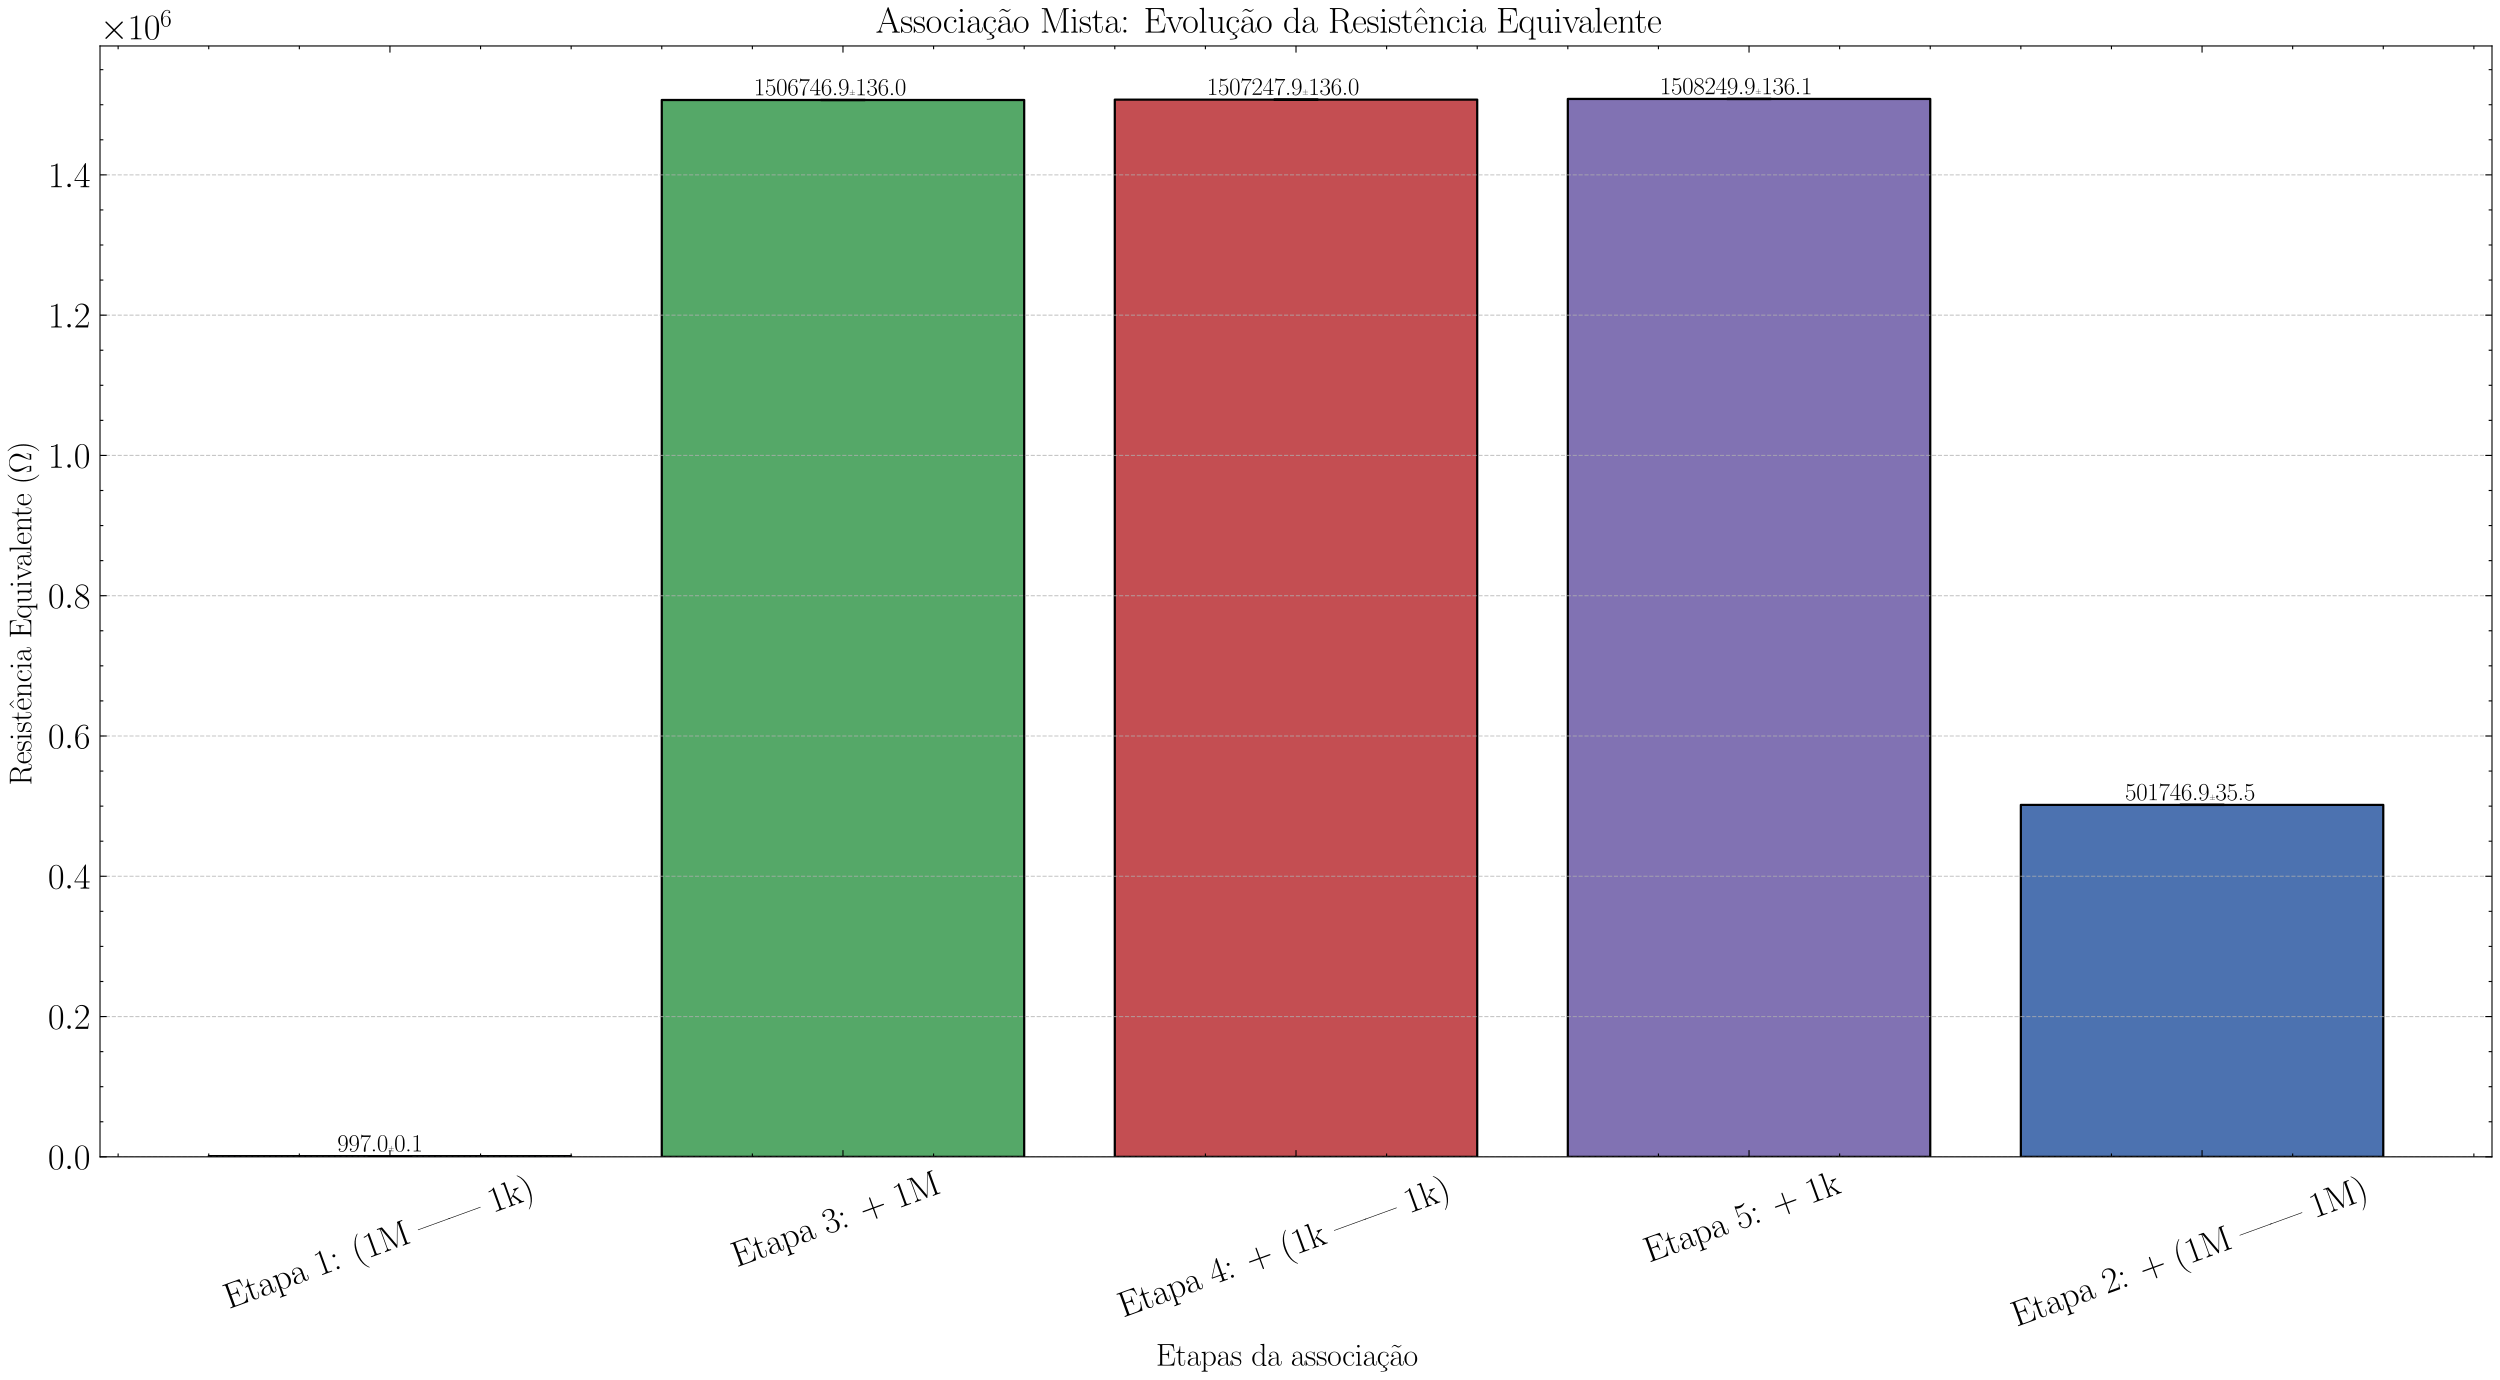 <?xml version="1.0" encoding="utf-8" standalone="no"?>
<!DOCTYPE svg PUBLIC "-//W3C//DTD SVG 1.1//EN"
  "http://www.w3.org/Graphics/SVG/1.1/DTD/svg11.dtd">
<svg xmlns:xlink="http://www.w3.org/1999/xlink" width="1124.64pt" height="620.64pt" viewBox="0 0 1124.64 620.64" xmlns="http://www.w3.org/2000/svg" version="1.1">
 <defs>
  <style type="text/css">*{stroke-linejoin: round; stroke-linecap: butt}</style>
 </defs>
 <g id="figure_1">
  <g id="patch_1">
   <path d="M 0 620.64 
L 1124.64 620.64 
L 1124.64 0 
L 0 0 
z
" style="fill: #ffffff"/>
  </g>
  <g id="axes_1">
   <g id="patch_2">
    <path d="M 44.991 520.407 
L 1121.04 520.407 
L 1121.04 20.67 
L 44.991 20.67 
z
" style="fill: #ffffff"/>
   </g>
   <g id="patch_3">
    <path d="M 93.903 520.407 
L 256.94 520.407 
L 256.94 520.093 
L 93.903 520.093 
z
" clip-path="url(#p9fee2564ae)" style="fill: #4c72b0; stroke: #000000; stroke-linejoin: miter"/>
   </g>
   <g id="patch_4">
    <path d="M 297.7 520.407 
L 460.737 520.407 
L 460.737 44.984 
L 297.7 44.984 
z
" clip-path="url(#p9fee2564ae)" style="fill: #55a868; stroke: #000000; stroke-linejoin: miter"/>
   </g>
   <g id="patch_5">
    <path d="M 501.497 520.407 
L 664.534 520.407 
L 664.534 44.826 
L 501.497 44.826 
z
" clip-path="url(#p9fee2564ae)" style="fill: #c44e52; stroke: #000000; stroke-linejoin: miter"/>
   </g>
   <g id="patch_6">
    <path d="M 705.294 520.407 
L 868.332 520.407 
L 868.332 44.51 
L 705.294 44.51 
z
" clip-path="url(#p9fee2564ae)" style="fill: #8172b3; stroke: #000000; stroke-linejoin: miter"/>
   </g>
   <g id="patch_7">
    <path d="M 909.091 520.407 
L 1072.129 520.407 
L 1072.129 362.091 
L 909.091 362.091 
z
" clip-path="url(#p9fee2564ae)" style="fill: #4c72b0; stroke: #000000; stroke-linejoin: miter"/>
   </g>
   <g id="matplotlib.axis_1">
    <g id="xtick_1">
     <g id="line2d_1">
      <defs>
       <path id="me6c9e8453d" d="M 0 0 
L 0 -3 
" style="stroke: #000000; stroke-width: 0.5"/>
      </defs>
      <g>
       <use xlink:href="#me6c9e8453d" x="175.421" y="520.407" style="stroke: #000000; stroke-width: 0.5"/>
      </g>
     </g>
     <g id="line2d_2">
      <defs>
       <path id="m88a4f3a71f" d="M 0 0 
L 0 3 
" style="stroke: #000000; stroke-width: 0.5"/>
      </defs>
      <g>
       <use xlink:href="#m88a4f3a71f" x="175.421" y="20.67" style="stroke: #000000; stroke-width: 0.5"/>
      </g>
     </g>
     <g id="text_1">
      <!-- Etapa 1: (1M || 1k) -->
      <g transform="translate(102.945 588.892) rotate(-20) scale(0.16 -0.16)">
       <defs>
        <path id="CMR17-45" d="M 3885 1615 
L 3770 1615 
C 3629 676 3546 166 2419 166 
L 1530 166 
C 1274 166 1261 197 1261 414 
L 1261 2176 
L 1862 2176 
C 2464 2176 2522 1960 2522 1430 
L 2637 1430 
L 2637 3081 
L 2522 3081 
C 2522 2557 2464 2342 1862 2342 
L 1261 2342 
L 1261 3913 
C 1261 4128 1274 4160 1530 4160 
L 2406 4160 
C 3398 4160 3514 3769 3603 2929 
L 3718 2929 
L 3565 4325 
L 326 4325 
L 326 4160 
C 768 4160 838 4160 838 3874 
L 838 451 
C 838 166 768 166 326 166 
L 326 0 
L 3654 0 
L 3885 1615 
z
" transform="scale(0.016)"/>
        <path id="CMR17-74" d="M 966 2560 
L 1862 2560 
L 1862 2725 
L 966 2725 
L 966 3904 
L 851 3904 
C 838 3245 614 2668 70 2668 
L 70 2560 
L 627 2560 
L 627 771 
C 627 650 627 -64 1370 -64 
C 1747 -64 1965 306 1965 777 
L 1965 1140 
L 1850 1140 
L 1850 783 
C 1850 344 1677 51 1408 51 
C 1222 51 966 178 966 758 
L 966 2560 
z
" transform="scale(0.016)"/>
        <path id="CMR17-61" d="M 2304 1653 
C 2304 2072 2304 2294 2035 2543 
C 1798 2752 1523 2816 1306 2816 
C 800 2816 435 2407 435 1971 
C 435 1728 627 1728 666 1728 
C 749 1728 896 1778 896 1954 
C 896 2112 774 2181 666 2181 
C 640 2181 608 2174 589 2168 
C 723 2592 1069 2714 1293 2714 
C 1613 2714 1965 2429 1965 1885 
L 1965 1600 
C 1587 1600 1133 1549 774 1357 
C 371 1133 256 813 256 570 
C 256 77 832 -64 1171 -64 
C 1523 -64 1850 139 1990 511 
C 2003 233 2182 -18 2464 -18 
C 2598 -18 2938 70 2938 567 
L 2938 920 
L 2822 920 
L 2822 562 
C 2822 178 2650 128 2566 128 
C 2304 128 2304 458 2304 738 
L 2304 1653 
z
M 1965 870 
C 1965 317 1568 38 1216 38 
C 896 38 646 275 646 570 
C 646 761 730 1100 1101 1305 
C 1408 1478 1760 1504 1965 1504 
L 1965 870 
z
" transform="scale(0.016)"/>
        <path id="CMR17-70" d="M 1408 -1063 
C 998 -1063 973 -1037 973 -789 
L 973 402 
C 1158 134 1427 -38 1766 -38 
C 2406 -38 3053 523 3053 1388 
C 3053 2191 2496 2802 1837 2802 
C 1453 2802 1139 2592 960 2338 
L 960 2802 
L 198 2732 
L 198 2567 
C 576 2567 634 2528 634 2223 
L 634 -789 
C 634 -1031 608 -1063 198 -1063 
L 198 -1228 
C 352 -1216 634 -1216 800 -1216 
C 966 -1216 1254 -1216 1408 -1228 
L 1408 -1063 
z
M 973 2012 
C 973 2102 973 2235 1222 2471 
C 1254 2497 1472 2688 1792 2688 
C 2259 2688 2643 2108 2643 1382 
C 2643 656 2234 64 1728 64 
C 1498 64 1248 172 1056 472 
C 973 612 973 650 973 752 
L 973 2012 
z
" transform="scale(0.016)"/>
        <path id="CMR17-31" d="M 1702 4058 
C 1702 4192 1696 4192 1606 4192 
C 1357 3916 979 3827 621 3827 
C 602 3827 570 3827 563 3808 
C 557 3795 557 3782 557 3648 
C 755 3648 1088 3686 1344 3839 
L 1344 461 
C 1344 236 1331 160 781 160 
L 589 160 
L 589 0 
C 896 0 1216 0 1523 0 
C 1830 0 2150 0 2458 0 
L 2458 160 
L 2266 160 
C 1715 160 1702 230 1702 458 
L 1702 4058 
z
" transform="scale(0.016)"/>
        <path id="CMR17-3a" d="M 1062 2491 
C 1062 2650 934 2752 800 2752 
C 672 2752 538 2650 538 2491 
C 538 2332 666 2230 800 2230 
C 928 2230 1062 2332 1062 2491 
z
M 1062 261 
C 1062 420 934 522 800 522 
C 672 522 538 420 538 261 
C 538 102 666 0 800 0 
C 928 0 1062 102 1062 261 
z
" transform="scale(0.016)"/>
        <path id="CMR17-28" d="M 1958 -1561 
C 1958 -1555 1958 -1542 1939 -1523 
C 1645 -1224 858 -407 858 1581 
C 858 3569 1632 4379 1946 4697 
C 1946 4704 1958 4717 1958 4736 
C 1958 4755 1939 4768 1914 4768 
C 1843 4768 1299 4296 986 3594 
C 666 2887 576 2199 576 1588 
C 576 1128 621 351 1005 -471 
C 1312 -1135 1837 -1600 1914 -1600 
C 1946 -1600 1958 -1587 1958 -1561 
z
" transform="scale(0.016)"/>
        <path id="CMR17-4d" d="M 1338 4224 
C 1299 4320 1293 4320 1158 4320 
L 339 4320 
L 339 4160 
C 781 4160 851 4160 851 3875 
L 851 610 
C 851 451 851 153 339 153 
L 339 -13 
C 486 0 755 0 915 0 
C 1075 0 1344 0 1491 -13 
L 1491 153 
C 979 153 979 451 979 610 
L 979 4135 
L 986 4135 
L 2490 89 
C 2515 25 2528 -13 2579 -13 
C 2630 -13 2643 25 2669 89 
L 4186 4166 
L 4192 4166 
L 4192 438 
C 4192 153 4122 153 3680 153 
L 3680 -13 
C 3853 0 4198 0 4384 0 
C 4570 0 4922 0 5094 -13 
L 5094 153 
C 4653 153 4582 153 4582 438 
L 4582 3875 
C 4582 4160 4653 4160 5094 4160 
L 5094 4320 
L 4282 4320 
C 4147 4320 4141 4314 4102 4218 
L 2720 502 
L 1338 4224 
z
" transform="scale(0.016)"/>
        <path id="CMR17-7c" d="M 5939 1664 
L 5939 1766 
L -77 1766 
L -77 1664 
L 5939 1664 
z
" transform="scale(0.016)"/>
        <path id="CMR17-6b" d="M 1670 1673 
C 1664 1686 1632 1724 1632 1743 
C 1632 1756 2086 2171 2144 2222 
C 2509 2528 2739 2560 2906 2560 
L 2906 2733 
C 2867 2733 2854 2733 2848 2720 
L 2534 2720 
C 2355 2720 2080 2720 1907 2733 
L 1907 2566 
C 1997 2559 2061 2508 2061 2419 
C 2061 2291 1933 2170 1926 2170 
L 960 1289 
L 960 4396 
L 198 4326 
L 198 4160 
C 576 4160 634 4122 634 3817 
L 634 426 
C 634 184 608 153 198 153 
L 198 -13 
C 352 0 634 0 794 0 
C 954 0 1235 0 1389 -13 
L 1389 153 
C 979 153 954 178 954 428 
L 954 1130 
L 1395 1532 
L 2042 574 
C 2118 459 2182 369 2182 286 
C 2182 172 2067 153 1990 153 
L 1990 -13 
C 2144 0 2419 0 2579 0 
C 2694 0 2931 0 3040 0 
L 3040 153 
C 2739 153 2669 210 2477 491 
L 1670 1673 
z
" transform="scale(0.016)"/>
        <path id="CMR17-29" d="M 1683 1581 
C 1683 2040 1638 2817 1254 3639 
C 947 4303 422 4768 346 4768 
C 326 4768 301 4761 301 4729 
C 301 4717 307 4710 314 4697 
C 621 4378 1402 3568 1402 1584 
C 1402 -407 627 -1217 314 -1537 
C 307 -1549 301 -1556 301 -1568 
C 301 -1600 326 -1600 346 -1600 
C 416 -1600 960 -1128 1274 -426 
C 1594 281 1683 969 1683 1581 
z
" transform="scale(0.016)"/>
       </defs>
       <use xlink:href="#CMR17-45" transform="scale(0.996)"/>
       <use xlink:href="#CMR17-74" transform="translate(62.586 0) scale(0.996)"/>
       <use xlink:href="#CMR17-61" transform="translate(97.867 0) scale(0.996)"/>
       <use xlink:href="#CMR17-70" transform="translate(143.558 0) scale(0.996)"/>
       <use xlink:href="#CMR17-61" transform="translate(194.453 0) scale(0.996)"/>
       <use xlink:href="#CMR17-31" transform="translate(270.219 0) scale(0.996)"/>
       <use xlink:href="#CMR17-3a" transform="translate(315.91 0) scale(0.996)"/>
       <use xlink:href="#CMR17-28" transform="translate(381.267 0) scale(0.996)"/>
       <use xlink:href="#CMR17-31" transform="translate(416.547 0) scale(0.996)"/>
       <use xlink:href="#CMR17-4d" transform="translate(462.238 0) scale(0.996)"/>
       <use xlink:href="#CMR17-7c" transform="translate(577.001 0) scale(0.996)"/>
       <use xlink:href="#CMR17-7c" transform="translate(668.382 0) scale(0.996)"/>
       <use xlink:href="#CMR17-31" transform="translate(789.839 0) scale(0.996)"/>
       <use xlink:href="#CMR17-6b" transform="translate(835.529 0) scale(0.996)"/>
       <use xlink:href="#CMR17-29" transform="translate(883.822 0) scale(0.996)"/>
      </g>
     </g>
    </g>
    <g id="xtick_2">
     <g id="line2d_3">
      <g>
       <use xlink:href="#me6c9e8453d" x="379.218" y="520.407" style="stroke: #000000; stroke-width: 0.5"/>
      </g>
     </g>
     <g id="line2d_4">
      <g>
       <use xlink:href="#m88a4f3a71f" x="379.218" y="20.67" style="stroke: #000000; stroke-width: 0.5"/>
      </g>
     </g>
     <g id="text_2">
      <!-- Etapa 3: + 1M -->
      <g transform="translate(331.391 570.117) rotate(-20) scale(0.16 -0.16)">
       <defs>
        <path id="CMR17-33" d="M 1414 2157 
C 1984 2157 2234 1662 2234 1090 
C 2234 320 1824 25 1453 25 
C 1114 25 563 194 390 693 
C 422 680 454 680 486 680 
C 640 680 755 782 755 948 
C 755 1133 614 1216 486 1216 
C 378 1216 211 1165 211 926 
C 211 335 787 -128 1466 -128 
C 2176 -128 2720 430 2720 1085 
C 2720 1707 2208 2157 1600 2227 
C 2086 2328 2554 2756 2554 3329 
C 2554 3820 2048 4179 1472 4179 
C 890 4179 378 3829 378 3329 
C 378 3110 544 3072 627 3072 
C 762 3072 877 3155 877 3321 
C 877 3486 762 3569 627 3569 
C 602 3569 570 3569 544 3557 
C 730 3959 1235 4032 1459 4032 
C 1683 4032 2106 3925 2106 3320 
C 2106 3143 2080 2828 1862 2550 
C 1670 2304 1453 2304 1242 2284 
C 1210 2284 1062 2269 1037 2269 
C 992 2263 966 2257 966 2208 
C 966 2163 973 2157 1101 2157 
L 1414 2157 
z
" transform="scale(0.016)"/>
        <path id="CMR17-2b" d="M 2413 1472 
L 4109 1472 
C 4198 1472 4307 1472 4307 1580 
C 4307 1695 4205 1695 4109 1695 
L 2413 1695 
L 2413 3386 
C 2413 3475 2413 3584 2304 3584 
C 2189 3584 2189 3482 2189 3386 
L 2189 1695 
L 493 1695 
C 403 1695 294 1695 294 1587 
C 294 1472 397 1472 493 1472 
L 2189 1472 
L 2189 -218 
C 2189 -307 2189 -416 2298 -416 
C 2413 -416 2413 -314 2413 -218 
L 2413 1472 
z
" transform="scale(0.016)"/>
       </defs>
       <use xlink:href="#CMR17-45" transform="scale(0.996)"/>
       <use xlink:href="#CMR17-74" transform="translate(62.586 0) scale(0.996)"/>
       <use xlink:href="#CMR17-61" transform="translate(97.867 0) scale(0.996)"/>
       <use xlink:href="#CMR17-70" transform="translate(143.558 0) scale(0.996)"/>
       <use xlink:href="#CMR17-61" transform="translate(194.453 0) scale(0.996)"/>
       <use xlink:href="#CMR17-33" transform="translate(270.219 0) scale(0.996)"/>
       <use xlink:href="#CMR17-3a" transform="translate(315.91 0) scale(0.996)"/>
       <use xlink:href="#CMR17-2b" transform="translate(381.267 0) scale(0.996)"/>
       <use xlink:href="#CMR17-31" transform="translate(483.057 0) scale(0.996)"/>
       <use xlink:href="#CMR17-4d" transform="translate(528.748 0) scale(0.996)"/>
      </g>
     </g>
    </g>
    <g id="xtick_3">
     <g id="line2d_5">
      <g>
       <use xlink:href="#me6c9e8453d" x="583.016" y="520.407" style="stroke: #000000; stroke-width: 0.5"/>
      </g>
     </g>
     <g id="line2d_6">
      <g>
       <use xlink:href="#m88a4f3a71f" x="583.016" y="20.67" style="stroke: #000000; stroke-width: 0.5"/>
      </g>
     </g>
     <g id="text_3">
      <!-- Etapa 4: + (1k || 1k) -->
      <g transform="translate(505.241 592.749) rotate(-20) scale(0.16 -0.16)">
       <defs>
        <path id="CMR17-34" d="M 2150 4122 
C 2150 4256 2144 4256 2029 4256 
L 128 1254 
L 128 1088 
L 1779 1088 
L 1779 457 
C 1779 224 1766 160 1318 160 
L 1197 160 
L 1197 0 
C 1402 0 1747 0 1965 0 
C 2182 0 2528 0 2733 0 
L 2733 160 
L 2611 160 
C 2163 160 2150 224 2150 457 
L 2150 1088 
L 2803 1088 
L 2803 1254 
L 2150 1254 
L 2150 4122 
z
M 1798 3703 
L 1798 1254 
L 256 1254 
L 1798 3703 
z
" transform="scale(0.016)"/>
       </defs>
       <use xlink:href="#CMR17-45" transform="scale(0.996)"/>
       <use xlink:href="#CMR17-74" transform="translate(62.586 0) scale(0.996)"/>
       <use xlink:href="#CMR17-61" transform="translate(97.867 0) scale(0.996)"/>
       <use xlink:href="#CMR17-70" transform="translate(143.558 0) scale(0.996)"/>
       <use xlink:href="#CMR17-61" transform="translate(194.453 0) scale(0.996)"/>
       <use xlink:href="#CMR17-34" transform="translate(270.219 0) scale(0.996)"/>
       <use xlink:href="#CMR17-3a" transform="translate(315.91 0) scale(0.996)"/>
       <use xlink:href="#CMR17-2b" transform="translate(381.267 0) scale(0.996)"/>
       <use xlink:href="#CMR17-28" transform="translate(483.057 0) scale(0.996)"/>
       <use xlink:href="#CMR17-31" transform="translate(518.338 0) scale(0.996)"/>
       <use xlink:href="#CMR17-6b" transform="translate(564.029 0) scale(0.996)"/>
       <use xlink:href="#CMR17-7c" transform="translate(642.397 0) scale(0.996)"/>
       <use xlink:href="#CMR17-7c" transform="translate(733.778 0) scale(0.996)"/>
       <use xlink:href="#CMR17-31" transform="translate(855.235 0) scale(0.996)"/>
       <use xlink:href="#CMR17-6b" transform="translate(900.926 0) scale(0.996)"/>
       <use xlink:href="#CMR17-29" transform="translate(949.219 0) scale(0.996)"/>
      </g>
     </g>
    </g>
    <g id="xtick_4">
     <g id="line2d_7">
      <g>
       <use xlink:href="#me6c9e8453d" x="786.813" y="520.407" style="stroke: #000000; stroke-width: 0.5"/>
      </g>
     </g>
     <g id="line2d_8">
      <g>
       <use xlink:href="#m88a4f3a71f" x="786.813" y="20.67" style="stroke: #000000; stroke-width: 0.5"/>
      </g>
     </g>
     <g id="text_4">
      <!-- Etapa 5: + 1k -->
      <g transform="translate(741.834 568.043) rotate(-20) scale(0.16 -0.16)">
       <defs>
        <path id="CMR17-35" d="M 730 3692 
C 794 3666 1056 3584 1325 3584 
C 1920 3584 2246 3911 2432 4100 
C 2432 4157 2432 4192 2394 4192 
C 2387 4192 2374 4192 2323 4163 
C 2099 4058 1837 3973 1517 3973 
C 1325 3973 1037 3999 723 4139 
C 653 4171 640 4171 634 4171 
C 602 4171 595 4164 595 4037 
L 595 2203 
C 595 2089 595 2057 659 2057 
C 691 2057 704 2070 736 2114 
C 941 2401 1222 2522 1542 2522 
C 1766 2522 2246 2382 2246 1289 
C 2246 1085 2246 715 2054 421 
C 1894 159 1645 25 1370 25 
C 947 25 518 320 403 814 
C 429 807 480 795 506 795 
C 589 795 749 840 749 1038 
C 749 1210 627 1280 506 1280 
C 358 1280 262 1190 262 1011 
C 262 454 704 -128 1382 -128 
C 2042 -128 2669 440 2669 1264 
C 2669 2030 2170 2624 1549 2624 
C 1222 2624 947 2503 730 2274 
L 730 3692 
z
" transform="scale(0.016)"/>
       </defs>
       <use xlink:href="#CMR17-45" transform="scale(0.996)"/>
       <use xlink:href="#CMR17-74" transform="translate(62.586 0) scale(0.996)"/>
       <use xlink:href="#CMR17-61" transform="translate(97.867 0) scale(0.996)"/>
       <use xlink:href="#CMR17-70" transform="translate(143.558 0) scale(0.996)"/>
       <use xlink:href="#CMR17-61" transform="translate(194.453 0) scale(0.996)"/>
       <use xlink:href="#CMR17-35" transform="translate(270.219 0) scale(0.996)"/>
       <use xlink:href="#CMR17-3a" transform="translate(315.91 0) scale(0.996)"/>
       <use xlink:href="#CMR17-2b" transform="translate(381.267 0) scale(0.996)"/>
       <use xlink:href="#CMR17-31" transform="translate(483.057 0) scale(0.996)"/>
       <use xlink:href="#CMR17-6b" transform="translate(528.748 0) scale(0.996)"/>
      </g>
     </g>
    </g>
    <g id="xtick_5">
     <g id="line2d_9">
      <g>
       <use xlink:href="#me6c9e8453d" x="990.61" y="520.407" style="stroke: #000000; stroke-width: 0.5"/>
      </g>
     </g>
     <g id="line2d_10">
      <g>
       <use xlink:href="#m88a4f3a71f" x="990.61" y="20.67" style="stroke: #000000; stroke-width: 0.5"/>
      </g>
     </g>
     <g id="text_5">
      <!-- Etapa 2: + (1M || 1M) -->
      <g transform="translate(907.137 596.897) rotate(-20) scale(0.16 -0.16)">
       <defs>
        <path id="CMR17-32" d="M 2669 989 
L 2554 989 
C 2490 536 2438 459 2413 420 
C 2381 369 1920 369 1830 369 
L 602 369 
C 832 619 1280 1072 1824 1597 
C 2214 1967 2669 2402 2669 3035 
C 2669 3790 2067 4224 1395 4224 
C 691 4224 262 3604 262 3030 
C 262 2780 448 2748 525 2748 
C 589 2748 781 2787 781 3010 
C 781 3207 614 3264 525 3264 
C 486 3264 448 3258 422 3245 
C 544 3790 915 4058 1306 4058 
C 1862 4058 2227 3617 2227 3035 
C 2227 2479 1901 2000 1536 1584 
L 262 146 
L 262 0 
L 2515 0 
L 2669 989 
z
" transform="scale(0.016)"/>
       </defs>
       <use xlink:href="#CMR17-45" transform="scale(0.996)"/>
       <use xlink:href="#CMR17-74" transform="translate(62.586 0) scale(0.996)"/>
       <use xlink:href="#CMR17-61" transform="translate(97.867 0) scale(0.996)"/>
       <use xlink:href="#CMR17-70" transform="translate(143.558 0) scale(0.996)"/>
       <use xlink:href="#CMR17-61" transform="translate(194.453 0) scale(0.996)"/>
       <use xlink:href="#CMR17-32" transform="translate(270.219 0) scale(0.996)"/>
       <use xlink:href="#CMR17-3a" transform="translate(315.91 0) scale(0.996)"/>
       <use xlink:href="#CMR17-2b" transform="translate(381.267 0) scale(0.996)"/>
       <use xlink:href="#CMR17-28" transform="translate(483.057 0) scale(0.996)"/>
       <use xlink:href="#CMR17-31" transform="translate(518.338 0) scale(0.996)"/>
       <use xlink:href="#CMR17-4d" transform="translate(564.029 0) scale(0.996)"/>
       <use xlink:href="#CMR17-7c" transform="translate(678.791 0) scale(0.996)"/>
       <use xlink:href="#CMR17-7c" transform="translate(770.173 0) scale(0.996)"/>
       <use xlink:href="#CMR17-31" transform="translate(891.63 0) scale(0.996)"/>
       <use xlink:href="#CMR17-4d" transform="translate(937.32 0) scale(0.996)"/>
       <use xlink:href="#CMR17-29" transform="translate(1022.007 0) scale(0.996)"/>
      </g>
     </g>
    </g>
    <g id="xtick_6">
     <g id="line2d_11">
      <defs>
       <path id="mc8023956e7" d="M 0 0 
L 0 -1.5 
" style="stroke: #000000; stroke-width: 0.5"/>
      </defs>
      <g>
       <use xlink:href="#mc8023956e7" x="53.143" y="520.407" style="stroke: #000000; stroke-width: 0.5"/>
      </g>
     </g>
     <g id="line2d_12">
      <defs>
       <path id="mb2073c89e6" d="M 0 0 
L 0 1.5 
" style="stroke: #000000; stroke-width: 0.5"/>
      </defs>
      <g>
       <use xlink:href="#mb2073c89e6" x="53.143" y="20.67" style="stroke: #000000; stroke-width: 0.5"/>
      </g>
     </g>
    </g>
    <g id="xtick_7">
     <g id="line2d_13">
      <g>
       <use xlink:href="#mc8023956e7" x="93.903" y="520.407" style="stroke: #000000; stroke-width: 0.5"/>
      </g>
     </g>
     <g id="line2d_14">
      <g>
       <use xlink:href="#mb2073c89e6" x="93.903" y="20.67" style="stroke: #000000; stroke-width: 0.5"/>
      </g>
     </g>
    </g>
    <g id="xtick_8">
     <g id="line2d_15">
      <g>
       <use xlink:href="#mc8023956e7" x="134.662" y="520.407" style="stroke: #000000; stroke-width: 0.5"/>
      </g>
     </g>
     <g id="line2d_16">
      <g>
       <use xlink:href="#mb2073c89e6" x="134.662" y="20.67" style="stroke: #000000; stroke-width: 0.5"/>
      </g>
     </g>
    </g>
    <g id="xtick_9">
     <g id="line2d_17">
      <g>
       <use xlink:href="#mc8023956e7" x="216.181" y="520.407" style="stroke: #000000; stroke-width: 0.5"/>
      </g>
     </g>
     <g id="line2d_18">
      <g>
       <use xlink:href="#mb2073c89e6" x="216.181" y="20.67" style="stroke: #000000; stroke-width: 0.5"/>
      </g>
     </g>
    </g>
    <g id="xtick_10">
     <g id="line2d_19">
      <g>
       <use xlink:href="#mc8023956e7" x="256.94" y="520.407" style="stroke: #000000; stroke-width: 0.5"/>
      </g>
     </g>
     <g id="line2d_20">
      <g>
       <use xlink:href="#mb2073c89e6" x="256.94" y="20.67" style="stroke: #000000; stroke-width: 0.5"/>
      </g>
     </g>
    </g>
    <g id="xtick_11">
     <g id="line2d_21">
      <g>
       <use xlink:href="#mc8023956e7" x="297.7" y="520.407" style="stroke: #000000; stroke-width: 0.5"/>
      </g>
     </g>
     <g id="line2d_22">
      <g>
       <use xlink:href="#mb2073c89e6" x="297.7" y="20.67" style="stroke: #000000; stroke-width: 0.5"/>
      </g>
     </g>
    </g>
    <g id="xtick_12">
     <g id="line2d_23">
      <g>
       <use xlink:href="#mc8023956e7" x="338.459" y="520.407" style="stroke: #000000; stroke-width: 0.5"/>
      </g>
     </g>
     <g id="line2d_24">
      <g>
       <use xlink:href="#mb2073c89e6" x="338.459" y="20.67" style="stroke: #000000; stroke-width: 0.5"/>
      </g>
     </g>
    </g>
    <g id="xtick_13">
     <g id="line2d_25">
      <g>
       <use xlink:href="#mc8023956e7" x="419.978" y="520.407" style="stroke: #000000; stroke-width: 0.5"/>
      </g>
     </g>
     <g id="line2d_26">
      <g>
       <use xlink:href="#mb2073c89e6" x="419.978" y="20.67" style="stroke: #000000; stroke-width: 0.5"/>
      </g>
     </g>
    </g>
    <g id="xtick_14">
     <g id="line2d_27">
      <g>
       <use xlink:href="#mc8023956e7" x="460.737" y="520.407" style="stroke: #000000; stroke-width: 0.5"/>
      </g>
     </g>
     <g id="line2d_28">
      <g>
       <use xlink:href="#mb2073c89e6" x="460.737" y="20.67" style="stroke: #000000; stroke-width: 0.5"/>
      </g>
     </g>
    </g>
    <g id="xtick_15">
     <g id="line2d_29">
      <g>
       <use xlink:href="#mc8023956e7" x="501.497" y="520.407" style="stroke: #000000; stroke-width: 0.5"/>
      </g>
     </g>
     <g id="line2d_30">
      <g>
       <use xlink:href="#mb2073c89e6" x="501.497" y="20.67" style="stroke: #000000; stroke-width: 0.5"/>
      </g>
     </g>
    </g>
    <g id="xtick_16">
     <g id="line2d_31">
      <g>
       <use xlink:href="#mc8023956e7" x="542.256" y="520.407" style="stroke: #000000; stroke-width: 0.5"/>
      </g>
     </g>
     <g id="line2d_32">
      <g>
       <use xlink:href="#mb2073c89e6" x="542.256" y="20.67" style="stroke: #000000; stroke-width: 0.5"/>
      </g>
     </g>
    </g>
    <g id="xtick_17">
     <g id="line2d_33">
      <g>
       <use xlink:href="#mc8023956e7" x="623.775" y="520.407" style="stroke: #000000; stroke-width: 0.5"/>
      </g>
     </g>
     <g id="line2d_34">
      <g>
       <use xlink:href="#mb2073c89e6" x="623.775" y="20.67" style="stroke: #000000; stroke-width: 0.5"/>
      </g>
     </g>
    </g>
    <g id="xtick_18">
     <g id="line2d_35">
      <g>
       <use xlink:href="#mc8023956e7" x="664.534" y="520.407" style="stroke: #000000; stroke-width: 0.5"/>
      </g>
     </g>
     <g id="line2d_36">
      <g>
       <use xlink:href="#mb2073c89e6" x="664.534" y="20.67" style="stroke: #000000; stroke-width: 0.5"/>
      </g>
     </g>
    </g>
    <g id="xtick_19">
     <g id="line2d_37">
      <g>
       <use xlink:href="#mc8023956e7" x="705.294" y="520.407" style="stroke: #000000; stroke-width: 0.5"/>
      </g>
     </g>
     <g id="line2d_38">
      <g>
       <use xlink:href="#mb2073c89e6" x="705.294" y="20.67" style="stroke: #000000; stroke-width: 0.5"/>
      </g>
     </g>
    </g>
    <g id="xtick_20">
     <g id="line2d_39">
      <g>
       <use xlink:href="#mc8023956e7" x="746.053" y="520.407" style="stroke: #000000; stroke-width: 0.5"/>
      </g>
     </g>
     <g id="line2d_40">
      <g>
       <use xlink:href="#mb2073c89e6" x="746.053" y="20.67" style="stroke: #000000; stroke-width: 0.5"/>
      </g>
     </g>
    </g>
    <g id="xtick_21">
     <g id="line2d_41">
      <g>
       <use xlink:href="#mc8023956e7" x="827.572" y="520.407" style="stroke: #000000; stroke-width: 0.5"/>
      </g>
     </g>
     <g id="line2d_42">
      <g>
       <use xlink:href="#mb2073c89e6" x="827.572" y="20.67" style="stroke: #000000; stroke-width: 0.5"/>
      </g>
     </g>
    </g>
    <g id="xtick_22">
     <g id="line2d_43">
      <g>
       <use xlink:href="#mc8023956e7" x="868.332" y="520.407" style="stroke: #000000; stroke-width: 0.5"/>
      </g>
     </g>
     <g id="line2d_44">
      <g>
       <use xlink:href="#mb2073c89e6" x="868.332" y="20.67" style="stroke: #000000; stroke-width: 0.5"/>
      </g>
     </g>
    </g>
    <g id="xtick_23">
     <g id="line2d_45">
      <g>
       <use xlink:href="#mc8023956e7" x="909.091" y="520.407" style="stroke: #000000; stroke-width: 0.5"/>
      </g>
     </g>
     <g id="line2d_46">
      <g>
       <use xlink:href="#mb2073c89e6" x="909.091" y="20.67" style="stroke: #000000; stroke-width: 0.5"/>
      </g>
     </g>
    </g>
    <g id="xtick_24">
     <g id="line2d_47">
      <g>
       <use xlink:href="#mc8023956e7" x="949.85" y="520.407" style="stroke: #000000; stroke-width: 0.5"/>
      </g>
     </g>
     <g id="line2d_48">
      <g>
       <use xlink:href="#mb2073c89e6" x="949.85" y="20.67" style="stroke: #000000; stroke-width: 0.5"/>
      </g>
     </g>
    </g>
    <g id="xtick_25">
     <g id="line2d_49">
      <g>
       <use xlink:href="#mc8023956e7" x="1031.369" y="520.407" style="stroke: #000000; stroke-width: 0.5"/>
      </g>
     </g>
     <g id="line2d_50">
      <g>
       <use xlink:href="#mb2073c89e6" x="1031.369" y="20.67" style="stroke: #000000; stroke-width: 0.5"/>
      </g>
     </g>
    </g>
    <g id="xtick_26">
     <g id="line2d_51">
      <g>
       <use xlink:href="#mc8023956e7" x="1072.129" y="520.407" style="stroke: #000000; stroke-width: 0.5"/>
      </g>
     </g>
     <g id="line2d_52">
      <g>
       <use xlink:href="#mb2073c89e6" x="1072.129" y="20.67" style="stroke: #000000; stroke-width: 0.5"/>
      </g>
     </g>
    </g>
    <g id="xtick_27">
     <g id="line2d_53">
      <g>
       <use xlink:href="#mc8023956e7" x="1112.888" y="520.407" style="stroke: #000000; stroke-width: 0.5"/>
      </g>
     </g>
     <g id="line2d_54">
      <g>
       <use xlink:href="#mb2073c89e6" x="1112.888" y="20.67" style="stroke: #000000; stroke-width: 0.5"/>
      </g>
     </g>
    </g>
    <g id="text_6">
     <!-- Etapas da associação -->
     <g transform="translate(520.024 614.328) scale(0.14 -0.14)">
      <defs>
       <path id="CMR17-73" d="M 1978 2697 
C 1978 2813 1971 2819 1933 2819 
C 1907 2819 1901 2813 1824 2717 
C 1805 2691 1747 2626 1728 2601 
C 1523 2819 1235 2819 1126 2819 
C 416 2819 160 2447 160 2076 
C 160 1498 813 1365 998 1325 
C 1402 1243 1542 1217 1677 1101 
C 1760 1025 1901 884 1901 654 
C 1901 384 1747 38 1158 38 
C 602 38 403 460 288 1021 
C 269 1110 269 1117 218 1117 
C 166 1117 160 1110 160 983 
L 160 63 
C 160 -51 166 -58 205 -58 
C 237 -58 243 -51 275 0 
C 314 57 410 211 448 276 
C 576 103 800 -64 1158 -64 
C 1792 -64 2131 283 2131 784 
C 2131 1112 1958 1285 1875 1362 
C 1683 1561 1459 1606 1190 1657 
C 838 1735 390 1825 390 2217 
C 390 2383 480 2737 1126 2737 
C 1811 2737 1850 2094 1862 1888 
C 1869 1856 1901 1849 1920 1849 
C 1978 1849 1978 1869 1978 1978 
L 1978 2697 
z
" transform="scale(0.016)"/>
       <path id="CMR17-64" d="M 1869 4326 
L 1869 4160 
C 2246 4160 2304 4122 2304 3820 
L 2304 2345 
C 2278 2377 2016 2790 1498 2790 
C 845 2790 211 2208 211 1364 
C 211 525 806 -64 1434 -64 
C 1978 -64 2259 337 2291 380 
L 2291 -63 
L 3066 -63 
L 3066 128 
C 2688 128 2630 166 2630 473 
L 2630 4396 
L 1869 4326 
z
M 2291 755 
C 2291 563 2176 390 2029 262 
C 1811 70 1594 38 1472 38 
C 1286 38 621 134 621 1356 
C 621 2612 1363 2688 1530 2688 
C 1824 2688 2061 2522 2208 2291 
C 2291 2157 2291 2138 2291 2023 
L 2291 755 
z
" transform="scale(0.016)"/>
       <path id="CMR17-6f" d="M 2758 1356 
C 2758 2176 2163 2816 1466 2816 
C 768 2816 173 2176 173 1356 
C 173 551 768 -64 1466 -64 
C 2163 -64 2758 551 2758 1356 
z
M 1466 51 
C 1165 51 909 230 762 480 
C 602 767 582 1126 582 1408 
C 582 1677 595 2010 762 2298 
C 890 2509 1139 2714 1466 2714 
C 1754 2714 1997 2554 2150 2330 
C 2349 2029 2349 1607 2349 1408 
C 2349 1158 2336 775 2163 467 
C 1984 173 1709 51 1466 51 
z
" transform="scale(0.016)"/>
       <path id="CMR17-63" d="M 2234 2240 
C 2112 2240 1933 2240 1933 2017 
C 1933 1838 2080 1787 2163 1787 
C 2208 1787 2394 1807 2394 2024 
C 2394 2467 1958 2803 1466 2803 
C 787 2803 211 2178 211 1363 
C 211 516 813 -64 1466 -64 
C 2259 -64 2458 677 2458 748 
C 2458 774 2451 793 2406 793 
C 2362 793 2355 787 2330 703 
C 2163 180 1798 51 1523 51 
C 1114 51 621 427 621 1369 
C 621 2338 1094 2688 1472 2688 
C 1722 2688 2093 2573 2234 2240 
z
" transform="scale(0.016)"/>
       <path id="CMR17-69" d="M 992 3909 
C 992 4049 877 4170 730 4170 
C 589 4170 467 4056 467 3909 
C 467 3769 582 3648 730 3648 
C 870 3648 992 3763 992 3909 
z
M 243 2706 
L 243 2541 
C 602 2541 653 2502 653 2197 
L 653 427 
C 653 184 627 153 218 153 
L 218 -13 
C 371 0 646 0 806 0 
C 960 0 1222 0 1370 -13 
L 1370 153 
C 992 153 979 191 979 420 
L 979 2776 
L 243 2706 
z
" transform="scale(0.016)"/>
       <path id="CMR17-18" d="M 1632 -66 
L 1293 -66 
L 1293 -384 
C 1574 -384 1792 -517 1792 -756 
C 1792 -1101 1357 -1101 966 -1101 
L 794 -1101 
L 794 -1216 
L 1037 -1216 
C 1056 -1216 1472 -1216 1734 -1145 
C 2042 -1066 2131 -918 2131 -743 
C 2131 -502 1939 -360 1632 -308 
L 1632 -66 
z
" transform="scale(0.016)"/>
       <path id="CMR17-7e" d="M 2400 4184 
C 2182 3980 2061 3865 1862 3865 
C 1722 3865 1626 3932 1491 4024 
C 1363 4111 1261 4184 1120 4184 
C 890 4184 730 4004 461 3718 
L 531 3648 
C 749 3850 870 3968 1069 3968 
C 1210 3968 1306 3900 1440 3808 
C 1568 3722 1670 3648 1811 3648 
C 2042 3648 2202 3828 2470 4114 
L 2400 4184 
z
" transform="scale(0.016)"/>
      </defs>
      <use xlink:href="#CMR17-45" transform="scale(0.996)"/>
      <use xlink:href="#CMR17-74" transform="translate(62.586 0) scale(0.996)"/>
      <use xlink:href="#CMR17-61" transform="translate(97.867 0) scale(0.996)"/>
      <use xlink:href="#CMR17-70" transform="translate(143.558 0) scale(0.996)"/>
      <use xlink:href="#CMR17-61" transform="translate(194.453 0) scale(0.996)"/>
      <use xlink:href="#CMR17-73" transform="translate(240.143 0) scale(0.996)"/>
      <use xlink:href="#CMR17-64" transform="translate(306.021 0) scale(0.996)"/>
      <use xlink:href="#CMR17-61" transform="translate(356.916 0) scale(0.996)"/>
      <use xlink:href="#CMR17-61" transform="translate(432.683 0) scale(0.996)"/>
      <use xlink:href="#CMR17-73" transform="translate(478.373 0) scale(0.996)"/>
      <use xlink:href="#CMR17-73" transform="translate(514.174 0) scale(0.996)"/>
      <use xlink:href="#CMR17-6f" transform="translate(549.976 0) scale(0.996)"/>
      <use xlink:href="#CMR17-63" transform="translate(598.269 0) scale(0.996)"/>
      <use xlink:href="#CMR17-69" transform="translate(638.754 0) scale(0.996)"/>
      <use xlink:href="#CMR17-61" transform="translate(663.625 0) scale(0.996)"/>
      <use xlink:href="#CMR17-18" transform="translate(709.316 0) scale(0.996)"/>
      <use xlink:href="#CMR17-63" transform="translate(709.316 0) scale(0.996)"/>
      <use xlink:href="#CMR17-7e" transform="translate(749.801 0) scale(0.996)"/>
      <use xlink:href="#CMR17-61" transform="translate(749.801 0) scale(0.996)"/>
      <use xlink:href="#CMR17-6f" transform="translate(795.492 0) scale(0.996)"/>
     </g>
    </g>
   </g>
   <g id="matplotlib.axis_2">
    <g id="ytick_1">
     <g id="line2d_55">
      <path d="M 44.991 520.407 
L 1121.04 520.407 
" clip-path="url(#p9fee2564ae)" style="fill: none; stroke-dasharray: 1.85,0.8; stroke-dashoffset: 0; stroke: #b0b0b0; stroke-opacity: 0.7; stroke-width: 0.5"/>
     </g>
     <g id="line2d_56">
      <defs>
       <path id="m0afd66bd9d" d="M 0 0 
L 3 0 
" style="stroke: #000000; stroke-width: 0.5"/>
      </defs>
      <g>
       <use xlink:href="#m0afd66bd9d" x="44.991" y="520.407" style="stroke: #000000; stroke-width: 0.5"/>
      </g>
     </g>
     <g id="line2d_57">
      <defs>
       <path id="m11295fad0d" d="M 0 0 
L -3 0 
" style="stroke: #000000; stroke-width: 0.5"/>
      </defs>
      <g>
       <use xlink:href="#m11295fad0d" x="1121.04" y="520.407" style="stroke: #000000; stroke-width: 0.5"/>
      </g>
     </g>
     <g id="text_7">
      <!-- $\mathdefault{0.0}$ -->
      <g transform="translate(21.548 525.942) scale(0.16 -0.16)">
       <defs>
        <path id="CMR17-30" d="M 2688 2025 
C 2688 2416 2682 3080 2413 3591 
C 2176 4039 1798 4198 1466 4198 
C 1158 4198 768 4058 525 3597 
C 269 3118 243 2524 243 2025 
C 243 1661 250 1106 448 619 
C 723 -39 1216 -128 1466 -128 
C 1760 -128 2208 -7 2470 600 
C 2662 1042 2688 1559 2688 2025 
z
M 1466 -26 
C 1056 -26 813 325 723 812 
C 653 1188 653 1738 653 2096 
C 653 2588 653 2997 736 3387 
C 858 3929 1216 4096 1466 4096 
C 1728 4096 2067 3923 2189 3400 
C 2272 3036 2278 2607 2278 2096 
C 2278 1680 2278 1169 2202 792 
C 2067 95 1690 -26 1466 -26 
z
" transform="scale(0.016)"/>
        <path id="CMMI12-3a" d="M 1178 307 
C 1178 492 1024 619 870 619 
C 685 619 557 466 557 313 
C 557 128 710 0 864 0 
C 1050 0 1178 153 1178 307 
z
" transform="scale(0.016)"/>
       </defs>
       <use xlink:href="#CMR17-30" transform="scale(0.996)"/>
       <use xlink:href="#CMMI12-3a" transform="translate(45.69 0) scale(0.996)"/>
       <use xlink:href="#CMR17-30" transform="translate(72.788 0) scale(0.996)"/>
      </g>
     </g>
    </g>
    <g id="ytick_2">
     <g id="line2d_58">
      <path d="M 44.991 457.301 
L 1121.04 457.301 
" clip-path="url(#p9fee2564ae)" style="fill: none; stroke-dasharray: 1.85,0.8; stroke-dashoffset: 0; stroke: #b0b0b0; stroke-opacity: 0.7; stroke-width: 0.5"/>
     </g>
     <g id="line2d_59">
      <g>
       <use xlink:href="#m0afd66bd9d" x="44.991" y="457.301" style="stroke: #000000; stroke-width: 0.5"/>
      </g>
     </g>
     <g id="line2d_60">
      <g>
       <use xlink:href="#m11295fad0d" x="1121.04" y="457.301" style="stroke: #000000; stroke-width: 0.5"/>
      </g>
     </g>
     <g id="text_8">
      <!-- $\mathdefault{0.2}$ -->
      <g transform="translate(21.548 462.836) scale(0.16 -0.16)">
       <use xlink:href="#CMR17-30" transform="scale(0.996)"/>
       <use xlink:href="#CMMI12-3a" transform="translate(45.69 0) scale(0.996)"/>
       <use xlink:href="#CMR17-32" transform="translate(72.788 0) scale(0.996)"/>
      </g>
     </g>
    </g>
    <g id="ytick_3">
     <g id="line2d_61">
      <path d="M 44.991 394.195 
L 1121.04 394.195 
" clip-path="url(#p9fee2564ae)" style="fill: none; stroke-dasharray: 1.85,0.8; stroke-dashoffset: 0; stroke: #b0b0b0; stroke-opacity: 0.7; stroke-width: 0.5"/>
     </g>
     <g id="line2d_62">
      <g>
       <use xlink:href="#m0afd66bd9d" x="44.991" y="394.195" style="stroke: #000000; stroke-width: 0.5"/>
      </g>
     </g>
     <g id="line2d_63">
      <g>
       <use xlink:href="#m11295fad0d" x="1121.04" y="394.195" style="stroke: #000000; stroke-width: 0.5"/>
      </g>
     </g>
     <g id="text_9">
      <!-- $\mathdefault{0.4}$ -->
      <g transform="translate(21.548 399.73) scale(0.16 -0.16)">
       <use xlink:href="#CMR17-30" transform="scale(0.996)"/>
       <use xlink:href="#CMMI12-3a" transform="translate(45.69 0) scale(0.996)"/>
       <use xlink:href="#CMR17-34" transform="translate(72.788 0) scale(0.996)"/>
      </g>
     </g>
    </g>
    <g id="ytick_4">
     <g id="line2d_64">
      <path d="M 44.991 331.09 
L 1121.04 331.09 
" clip-path="url(#p9fee2564ae)" style="fill: none; stroke-dasharray: 1.85,0.8; stroke-dashoffset: 0; stroke: #b0b0b0; stroke-opacity: 0.7; stroke-width: 0.5"/>
     </g>
     <g id="line2d_65">
      <g>
       <use xlink:href="#m0afd66bd9d" x="44.991" y="331.09" style="stroke: #000000; stroke-width: 0.5"/>
      </g>
     </g>
     <g id="line2d_66">
      <g>
       <use xlink:href="#m11295fad0d" x="1121.04" y="331.09" style="stroke: #000000; stroke-width: 0.5"/>
      </g>
     </g>
     <g id="text_10">
      <!-- $\mathdefault{0.6}$ -->
      <g transform="translate(21.548 336.624) scale(0.16 -0.16)">
       <defs>
        <path id="CMR17-36" d="M 678 2176 
C 678 3690 1395 4032 1811 4032 
C 1946 4032 2272 4009 2400 3776 
C 2298 3776 2106 3776 2106 3553 
C 2106 3381 2246 3323 2336 3323 
C 2394 3323 2566 3348 2566 3560 
C 2566 3954 2246 4179 1805 4179 
C 1043 4179 243 3390 243 1984 
C 243 253 966 -128 1478 -128 
C 2099 -128 2688 427 2688 1283 
C 2688 2081 2170 2662 1517 2662 
C 1126 2662 838 2407 678 1960 
L 678 2176 
z
M 1478 25 
C 691 25 691 1200 691 1436 
C 691 1896 909 2560 1504 2560 
C 1613 2560 1926 2560 2138 2120 
C 2253 1870 2253 1609 2253 1289 
C 2253 944 2253 690 2118 434 
C 1978 171 1773 25 1478 25 
z
" transform="scale(0.016)"/>
       </defs>
       <use xlink:href="#CMR17-30" transform="scale(0.996)"/>
       <use xlink:href="#CMMI12-3a" transform="translate(45.69 0) scale(0.996)"/>
       <use xlink:href="#CMR17-36" transform="translate(72.788 0) scale(0.996)"/>
      </g>
     </g>
    </g>
    <g id="ytick_5">
     <g id="line2d_67">
      <path d="M 44.991 267.984 
L 1121.04 267.984 
" clip-path="url(#p9fee2564ae)" style="fill: none; stroke-dasharray: 1.85,0.8; stroke-dashoffset: 0; stroke: #b0b0b0; stroke-opacity: 0.7; stroke-width: 0.5"/>
     </g>
     <g id="line2d_68">
      <g>
       <use xlink:href="#m0afd66bd9d" x="44.991" y="267.984" style="stroke: #000000; stroke-width: 0.5"/>
      </g>
     </g>
     <g id="line2d_69">
      <g>
       <use xlink:href="#m11295fad0d" x="1121.04" y="267.984" style="stroke: #000000; stroke-width: 0.5"/>
      </g>
     </g>
     <g id="text_11">
      <!-- $\mathdefault{0.8}$ -->
      <g transform="translate(21.548 273.518) scale(0.16 -0.16)">
       <defs>
        <path id="CMR17-38" d="M 1741 2264 
C 2144 2467 2554 2773 2554 3263 
C 2554 3841 1990 4179 1472 4179 
C 890 4179 378 3759 378 3180 
C 378 3021 416 2747 666 2505 
C 730 2442 998 2251 1171 2130 
C 883 1983 211 1634 211 934 
C 211 279 838 -128 1459 -128 
C 2144 -128 2720 362 2720 1010 
C 2720 1590 2330 1857 2074 2029 
L 1741 2264 
z
M 902 2822 
C 851 2854 595 3051 595 3351 
C 595 3739 998 4032 1459 4032 
C 1965 4032 2336 3676 2336 3262 
C 2336 2669 1670 2331 1638 2331 
C 1632 2331 1626 2331 1574 2370 
L 902 2822 
z
M 2080 1519 
C 2176 1449 2483 1240 2483 851 
C 2483 381 2010 25 1472 25 
C 890 25 448 438 448 940 
C 448 1443 838 1862 1280 2060 
L 2080 1519 
z
" transform="scale(0.016)"/>
       </defs>
       <use xlink:href="#CMR17-30" transform="scale(0.996)"/>
       <use xlink:href="#CMMI12-3a" transform="translate(45.69 0) scale(0.996)"/>
       <use xlink:href="#CMR17-38" transform="translate(72.788 0) scale(0.996)"/>
      </g>
     </g>
    </g>
    <g id="ytick_6">
     <g id="line2d_70">
      <path d="M 44.991 204.878 
L 1121.04 204.878 
" clip-path="url(#p9fee2564ae)" style="fill: none; stroke-dasharray: 1.85,0.8; stroke-dashoffset: 0; stroke: #b0b0b0; stroke-opacity: 0.7; stroke-width: 0.5"/>
     </g>
     <g id="line2d_71">
      <g>
       <use xlink:href="#m0afd66bd9d" x="44.991" y="204.878" style="stroke: #000000; stroke-width: 0.5"/>
      </g>
     </g>
     <g id="line2d_72">
      <g>
       <use xlink:href="#m11295fad0d" x="1121.04" y="204.878" style="stroke: #000000; stroke-width: 0.5"/>
      </g>
     </g>
     <g id="text_12">
      <!-- $\mathdefault{1.0}$ -->
      <g transform="translate(21.548 210.412) scale(0.16 -0.16)">
       <use xlink:href="#CMR17-31" transform="scale(0.996)"/>
       <use xlink:href="#CMMI12-3a" transform="translate(45.69 0) scale(0.996)"/>
       <use xlink:href="#CMR17-30" transform="translate(72.788 0) scale(0.996)"/>
      </g>
     </g>
    </g>
    <g id="ytick_7">
     <g id="line2d_73">
      <path d="M 44.991 141.772 
L 1121.04 141.772 
" clip-path="url(#p9fee2564ae)" style="fill: none; stroke-dasharray: 1.85,0.8; stroke-dashoffset: 0; stroke: #b0b0b0; stroke-opacity: 0.7; stroke-width: 0.5"/>
     </g>
     <g id="line2d_74">
      <g>
       <use xlink:href="#m0afd66bd9d" x="44.991" y="141.772" style="stroke: #000000; stroke-width: 0.5"/>
      </g>
     </g>
     <g id="line2d_75">
      <g>
       <use xlink:href="#m11295fad0d" x="1121.04" y="141.772" style="stroke: #000000; stroke-width: 0.5"/>
      </g>
     </g>
     <g id="text_13">
      <!-- $\mathdefault{1.2}$ -->
      <g transform="translate(21.548 147.306) scale(0.16 -0.16)">
       <use xlink:href="#CMR17-31" transform="scale(0.996)"/>
       <use xlink:href="#CMMI12-3a" transform="translate(45.69 0) scale(0.996)"/>
       <use xlink:href="#CMR17-32" transform="translate(72.788 0) scale(0.996)"/>
      </g>
     </g>
    </g>
    <g id="ytick_8">
     <g id="line2d_76">
      <path d="M 44.991 78.666 
L 1121.04 78.666 
" clip-path="url(#p9fee2564ae)" style="fill: none; stroke-dasharray: 1.85,0.8; stroke-dashoffset: 0; stroke: #b0b0b0; stroke-opacity: 0.7; stroke-width: 0.5"/>
     </g>
     <g id="line2d_77">
      <g>
       <use xlink:href="#m0afd66bd9d" x="44.991" y="78.666" style="stroke: #000000; stroke-width: 0.5"/>
      </g>
     </g>
     <g id="line2d_78">
      <g>
       <use xlink:href="#m11295fad0d" x="1121.04" y="78.666" style="stroke: #000000; stroke-width: 0.5"/>
      </g>
     </g>
     <g id="text_14">
      <!-- $\mathdefault{1.4}$ -->
      <g transform="translate(21.548 84.2) scale(0.16 -0.16)">
       <use xlink:href="#CMR17-31" transform="scale(0.996)"/>
       <use xlink:href="#CMMI12-3a" transform="translate(45.69 0) scale(0.996)"/>
       <use xlink:href="#CMR17-34" transform="translate(72.788 0) scale(0.996)"/>
      </g>
     </g>
    </g>
    <g id="ytick_9">
     <g id="line2d_79">
      <defs>
       <path id="m0b010e5302" d="M 0 0 
L 1.5 0 
" style="stroke: #000000; stroke-width: 0.5"/>
      </defs>
      <g>
       <use xlink:href="#m0b010e5302" x="44.991" y="504.631" style="stroke: #000000; stroke-width: 0.5"/>
      </g>
     </g>
     <g id="line2d_80">
      <defs>
       <path id="m2a778dead2" d="M 0 0 
L -1.5 0 
" style="stroke: #000000; stroke-width: 0.5"/>
      </defs>
      <g>
       <use xlink:href="#m2a778dead2" x="1121.04" y="504.631" style="stroke: #000000; stroke-width: 0.5"/>
      </g>
     </g>
    </g>
    <g id="ytick_10">
     <g id="line2d_81">
      <g>
       <use xlink:href="#m0b010e5302" x="44.991" y="488.854" style="stroke: #000000; stroke-width: 0.5"/>
      </g>
     </g>
     <g id="line2d_82">
      <g>
       <use xlink:href="#m2a778dead2" x="1121.04" y="488.854" style="stroke: #000000; stroke-width: 0.5"/>
      </g>
     </g>
    </g>
    <g id="ytick_11">
     <g id="line2d_83">
      <g>
       <use xlink:href="#m0b010e5302" x="44.991" y="473.078" style="stroke: #000000; stroke-width: 0.5"/>
      </g>
     </g>
     <g id="line2d_84">
      <g>
       <use xlink:href="#m2a778dead2" x="1121.04" y="473.078" style="stroke: #000000; stroke-width: 0.5"/>
      </g>
     </g>
    </g>
    <g id="ytick_12">
     <g id="line2d_85">
      <g>
       <use xlink:href="#m0b010e5302" x="44.991" y="441.525" style="stroke: #000000; stroke-width: 0.5"/>
      </g>
     </g>
     <g id="line2d_86">
      <g>
       <use xlink:href="#m2a778dead2" x="1121.04" y="441.525" style="stroke: #000000; stroke-width: 0.5"/>
      </g>
     </g>
    </g>
    <g id="ytick_13">
     <g id="line2d_87">
      <g>
       <use xlink:href="#m0b010e5302" x="44.991" y="425.748" style="stroke: #000000; stroke-width: 0.5"/>
      </g>
     </g>
     <g id="line2d_88">
      <g>
       <use xlink:href="#m2a778dead2" x="1121.04" y="425.748" style="stroke: #000000; stroke-width: 0.5"/>
      </g>
     </g>
    </g>
    <g id="ytick_14">
     <g id="line2d_89">
      <g>
       <use xlink:href="#m0b010e5302" x="44.991" y="409.972" style="stroke: #000000; stroke-width: 0.5"/>
      </g>
     </g>
     <g id="line2d_90">
      <g>
       <use xlink:href="#m2a778dead2" x="1121.04" y="409.972" style="stroke: #000000; stroke-width: 0.5"/>
      </g>
     </g>
    </g>
    <g id="ytick_15">
     <g id="line2d_91">
      <g>
       <use xlink:href="#m0b010e5302" x="44.991" y="378.419" style="stroke: #000000; stroke-width: 0.5"/>
      </g>
     </g>
     <g id="line2d_92">
      <g>
       <use xlink:href="#m2a778dead2" x="1121.04" y="378.419" style="stroke: #000000; stroke-width: 0.5"/>
      </g>
     </g>
    </g>
    <g id="ytick_16">
     <g id="line2d_93">
      <g>
       <use xlink:href="#m0b010e5302" x="44.991" y="362.642" style="stroke: #000000; stroke-width: 0.5"/>
      </g>
     </g>
     <g id="line2d_94">
      <g>
       <use xlink:href="#m2a778dead2" x="1121.04" y="362.642" style="stroke: #000000; stroke-width: 0.5"/>
      </g>
     </g>
    </g>
    <g id="ytick_17">
     <g id="line2d_95">
      <g>
       <use xlink:href="#m0b010e5302" x="44.991" y="346.866" style="stroke: #000000; stroke-width: 0.5"/>
      </g>
     </g>
     <g id="line2d_96">
      <g>
       <use xlink:href="#m2a778dead2" x="1121.04" y="346.866" style="stroke: #000000; stroke-width: 0.5"/>
      </g>
     </g>
    </g>
    <g id="ytick_18">
     <g id="line2d_97">
      <g>
       <use xlink:href="#m0b010e5302" x="44.991" y="315.313" style="stroke: #000000; stroke-width: 0.5"/>
      </g>
     </g>
     <g id="line2d_98">
      <g>
       <use xlink:href="#m2a778dead2" x="1121.04" y="315.313" style="stroke: #000000; stroke-width: 0.5"/>
      </g>
     </g>
    </g>
    <g id="ytick_19">
     <g id="line2d_99">
      <g>
       <use xlink:href="#m0b010e5302" x="44.991" y="299.537" style="stroke: #000000; stroke-width: 0.5"/>
      </g>
     </g>
     <g id="line2d_100">
      <g>
       <use xlink:href="#m2a778dead2" x="1121.04" y="299.537" style="stroke: #000000; stroke-width: 0.5"/>
      </g>
     </g>
    </g>
    <g id="ytick_20">
     <g id="line2d_101">
      <g>
       <use xlink:href="#m0b010e5302" x="44.991" y="283.76" style="stroke: #000000; stroke-width: 0.5"/>
      </g>
     </g>
     <g id="line2d_102">
      <g>
       <use xlink:href="#m2a778dead2" x="1121.04" y="283.76" style="stroke: #000000; stroke-width: 0.5"/>
      </g>
     </g>
    </g>
    <g id="ytick_21">
     <g id="line2d_103">
      <g>
       <use xlink:href="#m0b010e5302" x="44.991" y="252.207" style="stroke: #000000; stroke-width: 0.5"/>
      </g>
     </g>
     <g id="line2d_104">
      <g>
       <use xlink:href="#m2a778dead2" x="1121.04" y="252.207" style="stroke: #000000; stroke-width: 0.5"/>
      </g>
     </g>
    </g>
    <g id="ytick_22">
     <g id="line2d_105">
      <g>
       <use xlink:href="#m0b010e5302" x="44.991" y="236.431" style="stroke: #000000; stroke-width: 0.5"/>
      </g>
     </g>
     <g id="line2d_106">
      <g>
       <use xlink:href="#m2a778dead2" x="1121.04" y="236.431" style="stroke: #000000; stroke-width: 0.5"/>
      </g>
     </g>
    </g>
    <g id="ytick_23">
     <g id="line2d_107">
      <g>
       <use xlink:href="#m0b010e5302" x="44.991" y="220.654" style="stroke: #000000; stroke-width: 0.5"/>
      </g>
     </g>
     <g id="line2d_108">
      <g>
       <use xlink:href="#m2a778dead2" x="1121.04" y="220.654" style="stroke: #000000; stroke-width: 0.5"/>
      </g>
     </g>
    </g>
    <g id="ytick_24">
     <g id="line2d_109">
      <g>
       <use xlink:href="#m0b010e5302" x="44.991" y="189.101" style="stroke: #000000; stroke-width: 0.5"/>
      </g>
     </g>
     <g id="line2d_110">
      <g>
       <use xlink:href="#m2a778dead2" x="1121.04" y="189.101" style="stroke: #000000; stroke-width: 0.5"/>
      </g>
     </g>
    </g>
    <g id="ytick_25">
     <g id="line2d_111">
      <g>
       <use xlink:href="#m0b010e5302" x="44.991" y="173.325" style="stroke: #000000; stroke-width: 0.5"/>
      </g>
     </g>
     <g id="line2d_112">
      <g>
       <use xlink:href="#m2a778dead2" x="1121.04" y="173.325" style="stroke: #000000; stroke-width: 0.5"/>
      </g>
     </g>
    </g>
    <g id="ytick_26">
     <g id="line2d_113">
      <g>
       <use xlink:href="#m0b010e5302" x="44.991" y="157.548" style="stroke: #000000; stroke-width: 0.5"/>
      </g>
     </g>
     <g id="line2d_114">
      <g>
       <use xlink:href="#m2a778dead2" x="1121.04" y="157.548" style="stroke: #000000; stroke-width: 0.5"/>
      </g>
     </g>
    </g>
    <g id="ytick_27">
     <g id="line2d_115">
      <g>
       <use xlink:href="#m0b010e5302" x="44.991" y="125.995" style="stroke: #000000; stroke-width: 0.5"/>
      </g>
     </g>
     <g id="line2d_116">
      <g>
       <use xlink:href="#m2a778dead2" x="1121.04" y="125.995" style="stroke: #000000; stroke-width: 0.5"/>
      </g>
     </g>
    </g>
    <g id="ytick_28">
     <g id="line2d_117">
      <g>
       <use xlink:href="#m0b010e5302" x="44.991" y="110.219" style="stroke: #000000; stroke-width: 0.5"/>
      </g>
     </g>
     <g id="line2d_118">
      <g>
       <use xlink:href="#m2a778dead2" x="1121.04" y="110.219" style="stroke: #000000; stroke-width: 0.5"/>
      </g>
     </g>
    </g>
    <g id="ytick_29">
     <g id="line2d_119">
      <g>
       <use xlink:href="#m0b010e5302" x="44.991" y="94.442" style="stroke: #000000; stroke-width: 0.5"/>
      </g>
     </g>
     <g id="line2d_120">
      <g>
       <use xlink:href="#m2a778dead2" x="1121.04" y="94.442" style="stroke: #000000; stroke-width: 0.5"/>
      </g>
     </g>
    </g>
    <g id="ytick_30">
     <g id="line2d_121">
      <g>
       <use xlink:href="#m0b010e5302" x="44.991" y="62.889" style="stroke: #000000; stroke-width: 0.5"/>
      </g>
     </g>
     <g id="line2d_122">
      <g>
       <use xlink:href="#m2a778dead2" x="1121.04" y="62.889" style="stroke: #000000; stroke-width: 0.5"/>
      </g>
     </g>
    </g>
    <g id="ytick_31">
     <g id="line2d_123">
      <g>
       <use xlink:href="#m0b010e5302" x="44.991" y="47.113" style="stroke: #000000; stroke-width: 0.5"/>
      </g>
     </g>
     <g id="line2d_124">
      <g>
       <use xlink:href="#m2a778dead2" x="1121.04" y="47.113" style="stroke: #000000; stroke-width: 0.5"/>
      </g>
     </g>
    </g>
    <g id="ytick_32">
     <g id="line2d_125">
      <g>
       <use xlink:href="#m0b010e5302" x="44.991" y="31.336" style="stroke: #000000; stroke-width: 0.5"/>
      </g>
     </g>
     <g id="line2d_126">
      <g>
       <use xlink:href="#m2a778dead2" x="1121.04" y="31.336" style="stroke: #000000; stroke-width: 0.5"/>
      </g>
     </g>
    </g>
    <g id="text_15">
     <!-- Resistência Equivalente ($\Omega$) -->
     <g transform="translate(14.061 353.313) rotate(-90) scale(0.14 -0.14)">
      <defs>
       <path id="CMR17-52" d="M 2509 2146 
C 3117 2268 3629 2676 3629 3186 
C 3629 3785 2950 4326 2054 4326 
L 333 4326 
L 333 4160 
C 774 4160 845 4160 845 3873 
L 845 415 
C 845 128 774 128 333 128 
L 333 -26 
C 518 -26 851 -26 1050 -26 
C 1248 -26 1581 -26 1766 -26 
L 1766 128 
C 1325 128 1254 128 1254 417 
L 1254 2112 
L 2003 2112 
C 2368 2112 2573 1964 2662 1881 
C 2918 1632 2918 1459 2918 1024 
C 2918 595 2918 377 3110 160 
C 3354 -102 3680 -128 3821 -128 
C 4294 -128 4365 396 4365 503 
C 4365 540 4365 585 4307 585 
C 4256 585 4250 547 4250 522 
C 4218 112 4032 -26 3834 -26 
C 3482 -26 3443 375 3405 764 
C 3386 898 3373 993 3360 1133 
C 3322 1452 3270 1917 2509 2146 
z
M 1984 2214 
L 1254 2214 
L 1254 3913 
C 1254 4129 1267 4160 1523 4160 
L 1990 4160 
C 2522 4160 3142 3977 3142 3190 
C 3142 2372 2464 2214 1984 2214 
z
" transform="scale(0.016)"/>
       <path id="CMR17-65" d="M 2438 1472 
C 2464 1498 2464 1511 2464 1576 
C 2464 2238 2118 2816 1389 2816 
C 710 2816 173 2169 173 1383 
C 173 551 781 -64 1459 -64 
C 2176 -64 2458 607 2458 740 
C 2458 784 2419 784 2406 784 
C 2362 784 2355 771 2330 696 
C 2189 265 1837 51 1504 51 
C 1229 51 954 203 781 480 
C 582 803 582 1176 582 1472 
L 2438 1472 
z
M 589 1568 
C 634 2505 1126 2714 1382 2714 
C 1818 2714 2112 2297 2118 1568 
L 589 1568 
z
" transform="scale(0.016)"/>
       <path id="CMR17-5e" d="M 1466 4421 
L 678 3555 
L 755 3478 
L 1466 4166 
L 2176 3478 
L 2253 3555 
L 1466 4421 
z
" transform="scale(0.016)"/>
       <path id="CMR17-6e" d="M 2656 1933 
C 2656 2259 2592 2790 1837 2790 
C 1331 2790 1069 2400 973 2144 
L 966 2144 
L 966 2790 
L 211 2720 
L 211 2554 
C 589 2554 646 2515 646 2208 
L 646 428 
C 646 184 621 153 211 153 
L 211 -13 
C 365 0 646 0 813 0 
C 979 0 1267 0 1421 -13 
L 1421 153 
C 1011 153 986 178 986 428 
L 986 1658 
C 986 2247 1344 2688 1792 2688 
C 2266 2688 2317 2266 2317 1958 
L 2317 428 
C 2317 184 2291 153 1882 153 
L 1882 -13 
C 2035 0 2317 0 2483 0 
C 2650 0 2938 0 3091 -13 
L 3091 153 
C 2682 153 2656 178 2656 428 
L 2656 1933 
z
" transform="scale(0.016)"/>
       <path id="CMR17-71" d="M 2630 2802 
L 2528 2802 
L 2336 2172 
C 2189 2509 1920 2802 1491 2802 
C 838 2802 211 2223 211 1383 
C 211 548 800 -38 1440 -38 
C 1933 -38 2208 338 2291 478 
L 2291 -789 
C 2291 -1031 2266 -1063 1856 -1063 
L 1856 -1228 
C 2010 -1216 2291 -1216 2458 -1216 
C 2624 -1216 2912 -1216 3066 -1228 
L 3066 -1063 
C 2656 -1063 2630 -1037 2630 -789 
L 2630 2802 
z
M 2304 886 
C 2304 612 2074 357 2054 338 
C 1856 115 1626 64 1472 64 
C 992 64 621 669 621 1375 
C 621 2121 1043 2688 1536 2688 
C 2048 2688 2304 2108 2304 1777 
L 2304 886 
z
" transform="scale(0.016)"/>
       <path id="CMR17-75" d="M 1882 2693 
L 1882 2528 
C 2259 2528 2317 2489 2317 2186 
L 2317 1032 
C 2317 500 2029 38 1555 38 
C 1030 38 986 348 986 678 
L 986 2763 
L 211 2693 
L 211 2528 
C 467 2528 640 2528 646 2274 
L 646 1058 
C 646 633 646 361 813 183 
C 896 101 1056 -64 1517 -64 
C 2061 -64 2272 377 2323 506 
L 2330 506 
L 2330 -63 
L 3091 -63 
L 3091 128 
C 2714 128 2656 166 2656 473 
L 2656 2763 
L 1882 2693 
z
" transform="scale(0.016)"/>
       <path id="CMR17-76" d="M 2502 2163 
C 2560 2304 2662 2560 3034 2560 
L 3034 2726 
C 2912 2726 2752 2726 2630 2726 
C 2496 2726 2285 2726 2157 2732 
L 2157 2566 
C 2317 2553 2406 2477 2406 2311 
C 2406 2253 2406 2240 2368 2151 
L 1664 377 
L 902 2286 
C 864 2369 864 2381 864 2407 
C 864 2560 1075 2560 1171 2560 
L 1171 2732 
C 1018 2726 736 2726 576 2726 
C 403 2726 205 2726 64 2732 
L 64 2560 
C 307 2560 442 2560 518 2362 
L 1446 44 
C 1485 -51 1491 -64 1549 -64 
C 1606 -64 1613 -51 1651 44 
L 2502 2163 
z
" transform="scale(0.016)"/>
       <path id="CMR17-6c" d="M 979 4396 
L 218 4326 
L 218 4160 
C 595 4160 653 4122 653 3817 
L 653 426 
C 653 184 627 153 218 153 
L 218 -13 
C 371 0 653 0 813 0 
C 979 0 1261 0 1414 -13 
L 1414 153 
C 1005 153 979 178 979 426 
L 979 4396 
z
" transform="scale(0.016)"/>
       <path id="CMR17-a" d="M 4038 935 
L 3923 935 
C 3866 641 3846 563 3814 461 
C 3782 365 3763 314 3392 314 
L 2874 314 
C 2944 686 3098 961 3366 1391 
C 3699 1935 3974 2377 3974 2910 
C 3974 3775 3155 4480 2138 4480 
C 1094 4480 294 3768 294 2910 
C 294 2377 576 1922 890 1416 
C 1171 961 1325 686 1395 314 
L 877 314 
C 512 314 493 365 461 454 
C 422 557 410 641 346 935 
L 230 935 
L 416 0 
L 1382 0 
C 1517 0 1523 6 1523 102 
C 1523 558 1286 1154 1178 1429 
C 973 1929 781 2416 781 2916 
C 781 3871 1466 4377 2131 4377 
C 2829 4377 3488 3851 3488 2916 
C 3488 2422 3315 1981 3078 1397 
C 2976 1135 2746 551 2746 102 
C 2746 0 2752 0 2886 0 
L 3853 0 
L 4038 935 
z
" transform="scale(0.016)"/>
      </defs>
      <use xlink:href="#CMR17-52" transform="scale(0.996)"/>
      <use xlink:href="#CMR17-65" transform="translate(67.791 0) scale(0.996)"/>
      <use xlink:href="#CMR17-73" transform="translate(108.277 0) scale(0.996)"/>
      <use xlink:href="#CMR17-69" transform="translate(144.078 0) scale(0.996)"/>
      <use xlink:href="#CMR17-73" transform="translate(168.949 0) scale(0.996)"/>
      <use xlink:href="#CMR17-74" transform="translate(204.75 0) scale(0.996)"/>
      <use xlink:href="#CMR17-5e" transform="translate(237.429 0) scale(0.996)"/>
      <use xlink:href="#CMR17-65" transform="translate(240.031 0) scale(0.996)"/>
      <use xlink:href="#CMR17-6e" transform="translate(280.517 0) scale(0.996)"/>
      <use xlink:href="#CMR17-63" transform="translate(331.412 0) scale(0.996)"/>
      <use xlink:href="#CMR17-69" transform="translate(371.898 0) scale(0.996)"/>
      <use xlink:href="#CMR17-61" transform="translate(396.769 0) scale(0.996)"/>
      <use xlink:href="#CMR17-45" transform="translate(472.535 0) scale(0.996)"/>
      <use xlink:href="#CMR17-71" transform="translate(535.122 0) scale(0.996)"/>
      <use xlink:href="#CMR17-75" transform="translate(583.415 0) scale(0.996)"/>
      <use xlink:href="#CMR17-69" transform="translate(634.31 0) scale(0.996)"/>
      <use xlink:href="#CMR17-76" transform="translate(659.181 0) scale(0.996)"/>
      <use xlink:href="#CMR17-61" transform="translate(702.269 0) scale(0.996)"/>
      <use xlink:href="#CMR17-6c" transform="translate(747.96 0) scale(0.996)"/>
      <use xlink:href="#CMR17-65" transform="translate(772.831 0) scale(0.996)"/>
      <use xlink:href="#CMR17-6e" transform="translate(813.316 0) scale(0.996)"/>
      <use xlink:href="#CMR17-74" transform="translate(861.609 0) scale(0.996)"/>
      <use xlink:href="#CMR17-65" transform="translate(896.89 0) scale(0.996)"/>
      <use xlink:href="#CMR17-28" transform="translate(967.452 0) scale(0.996)"/>
      <use xlink:href="#CMR17-a" transform="translate(1002.732 0) scale(0.996)"/>
      <use xlink:href="#CMR17-29" transform="translate(1069.242 0) scale(0.996)"/>
     </g>
    </g>
    <g id="text_16">
     <!-- $\times\mathdefault{10^{6}}\mathdefault{}$ -->
     <g transform="translate(44.991 17.67) scale(0.16 -0.16)">
      <defs>
       <path id="CMSY10-2" d="M 2490 1785 
L 1210 3059 
C 1133 3136 1120 3148 1069 3148 
C 1005 3148 941 3091 941 3020 
C 941 2976 954 2963 1024 2892 
L 2304 1606 
L 1024 320 
C 954 249 941 236 941 192 
C 941 121 1005 64 1069 64 
C 1120 64 1133 76 1210 153 
L 2483 1427 
L 3808 102 
C 3821 96 3866 64 3904 64 
C 3981 64 4032 121 4032 192 
C 4032 204 4032 230 4013 262 
C 4006 275 2989 1280 2669 1606 
L 3840 2777 
C 3872 2816 3968 2899 4000 2937 
C 4006 2950 4032 2976 4032 3020 
C 4032 3091 3981 3148 3904 3148 
C 3853 3148 3827 3123 3757 3052 
L 2490 1785 
z
" transform="scale(0.016)"/>
      </defs>
      <use xlink:href="#CMSY10-2" transform="scale(0.996)"/>
      <use xlink:href="#CMR17-31" transform="translate(77.487 0) scale(0.996)"/>
      <use xlink:href="#CMR17-30" transform="translate(123.178 0) scale(0.996)"/>
      <use xlink:href="#CMR17-36" transform="translate(168.868 36.154) scale(0.697)"/>
     </g>
    </g>
   </g>
   <g id="LineCollection_1">
    <path d="M 175.421 520.093 
L 175.421 520.093 
" clip-path="url(#p9fee2564ae)" style="fill: none; stroke: #000000"/>
    <path d="M 379.218 45.027 
L 379.218 44.941 
" clip-path="url(#p9fee2564ae)" style="fill: none; stroke: #000000"/>
    <path d="M 583.016 44.869 
L 583.016 44.783 
" clip-path="url(#p9fee2564ae)" style="fill: none; stroke: #000000"/>
    <path d="M 786.813 44.553 
L 786.813 44.467 
" clip-path="url(#p9fee2564ae)" style="fill: none; stroke: #000000"/>
    <path d="M 990.61 362.103 
L 990.61 362.08 
" clip-path="url(#p9fee2564ae)" style="fill: none; stroke: #000000"/>
   </g>
   <g id="line2d_127">
    <defs>
     <path id="m05751f692a" d="M 10 0 
L -10 -0 
" style="stroke: #000000"/>
    </defs>
    <g clip-path="url(#p9fee2564ae)">
     <use xlink:href="#m05751f692a" x="175.421" y="520.093" style="stroke: #000000"/>
     <use xlink:href="#m05751f692a" x="379.218" y="45.027" style="stroke: #000000"/>
     <use xlink:href="#m05751f692a" x="583.016" y="44.869" style="stroke: #000000"/>
     <use xlink:href="#m05751f692a" x="786.813" y="44.553" style="stroke: #000000"/>
     <use xlink:href="#m05751f692a" x="990.61" y="362.103" style="stroke: #000000"/>
    </g>
   </g>
   <g id="line2d_128">
    <g clip-path="url(#p9fee2564ae)">
     <use xlink:href="#m05751f692a" x="175.421" y="520.093" style="stroke: #000000"/>
     <use xlink:href="#m05751f692a" x="379.218" y="44.941" style="stroke: #000000"/>
     <use xlink:href="#m05751f692a" x="583.016" y="44.783" style="stroke: #000000"/>
     <use xlink:href="#m05751f692a" x="786.813" y="44.467" style="stroke: #000000"/>
     <use xlink:href="#m05751f692a" x="990.61" y="362.08" style="stroke: #000000"/>
    </g>
   </g>
   <g id="patch_8">
    <path d="M 44.991 520.407 
L 44.991 20.67 
" style="fill: none; stroke: #000000; stroke-width: 0.5; stroke-linejoin: miter; stroke-linecap: square"/>
   </g>
   <g id="patch_9">
    <path d="M 1121.04 520.407 
L 1121.04 20.67 
" style="fill: none; stroke: #000000; stroke-width: 0.5; stroke-linejoin: miter; stroke-linecap: square"/>
   </g>
   <g id="patch_10">
    <path d="M 44.991 520.407 
L 1121.04 520.407 
" style="fill: none; stroke: #000000; stroke-width: 0.5; stroke-linejoin: miter; stroke-linecap: square"/>
   </g>
   <g id="patch_11">
    <path d="M 44.991 20.67 
L 1121.04 20.67 
" style="fill: none; stroke: #000000; stroke-width: 0.5; stroke-linejoin: miter; stroke-linecap: square"/>
   </g>
   <g id="text_17">
    <!-- 997.0±0.1 -->
    <g transform="translate(151.722 517.958) scale(0.11 -0.11)">
     <defs>
      <path id="CMR17-39" d="M 2253 1864 
C 2253 464 1670 31 1190 31 
C 1043 31 685 31 538 294 
C 704 268 826 357 826 518 
C 826 692 685 749 595 749 
C 538 749 365 723 365 506 
C 365 71 742 -128 1203 -128 
C 1939 -128 2688 674 2688 2073 
C 2688 3817 1971 4179 1485 4179 
C 851 4179 243 3628 243 2778 
C 243 1991 762 1408 1414 1408 
C 1952 1408 2189 1903 2253 2112 
L 2253 1864 
z
M 1427 1510 
C 1254 1510 1011 1542 813 1922 
C 678 2169 678 2461 678 2771 
C 678 3146 678 3405 858 3684 
C 947 3817 1114 4032 1485 4032 
C 2240 4032 2240 2885 2240 2632 
C 2240 2182 2035 1510 1427 1510 
z
" transform="scale(0.016)"/>
      <path id="CMR17-37" d="M 2886 3941 
L 2886 4081 
L 1382 4081 
C 634 4081 621 4165 595 4288 
L 480 4288 
L 294 3094 
L 410 3094 
C 429 3215 474 3540 550 3661 
C 589 3712 1062 3712 1171 3712 
L 2579 3712 
L 1869 2661 
C 1395 1954 1069 999 1069 165 
C 1069 89 1069 -128 1299 -128 
C 1530 -128 1530 89 1530 171 
L 1530 465 
C 1530 1508 1709 2196 2003 2636 
L 2886 3941 
z
" transform="scale(0.016)"/>
      <path id="CMR17-2e" d="M 1062 261 
C 1062 420 934 522 800 522 
C 672 522 538 420 538 261 
C 538 102 666 0 800 0 
C 928 0 1062 102 1062 261 
z
" transform="scale(0.016)"/>
      <path id="SFRM3583-b1" d="M 2125 2189 
L 461 2189 
C 397 2189 320 2170 320 2086 
C 320 2003 397 1984 461 1984 
L 2125 1984 
L 2125 397 
L 442 397 
C 371 397 320 358 320 294 
C 320 217 397 192 461 192 
L 3872 192 
C 3904 192 3942 192 3981 192 
C 4058 192 4134 217 4134 297 
C 4134 353 4083 397 4006 397 
L 2330 397 
L 2330 1984 
L 3987 1984 
C 4051 1984 4134 2003 4134 2086 
C 4134 2170 4051 2189 3987 2189 
L 2330 2189 
L 2330 3882 
C 2330 3948 2310 4032 2227 4032 
C 2144 4032 2125 3948 2125 3882 
L 2125 2189 
z
" transform="scale(0.016)"/>
     </defs>
     <use xlink:href="#CMR17-39" transform="scale(0.996)"/>
     <use xlink:href="#CMR17-39" transform="translate(45.69 0) scale(0.996)"/>
     <use xlink:href="#CMR17-37" transform="translate(91.381 0) scale(0.996)"/>
     <use xlink:href="#CMR17-2e" transform="translate(137.071 0) scale(0.996)"/>
     <use xlink:href="#CMR17-30" transform="translate(161.942 0) scale(0.996)"/>
     <use xlink:href="#SFRM3583-b1" transform="translate(207.633 0) scale(0.357)"/>
     <use xlink:href="#CMR17-30" transform="translate(232.491 0) scale(0.996)"/>
     <use xlink:href="#CMR17-2e" transform="translate(278.182 0) scale(0.996)"/>
     <use xlink:href="#CMR17-31" transform="translate(303.053 0) scale(0.996)"/>
    </g>
   </g>
   <g id="text_18">
    <!-- 1506746.9±136.0 -->
    <g transform="translate(339.08 42.849) scale(0.11 -0.11)">
     <use xlink:href="#CMR17-31" transform="scale(0.996)"/>
     <use xlink:href="#CMR17-35" transform="translate(45.69 0) scale(0.996)"/>
     <use xlink:href="#CMR17-30" transform="translate(91.381 0) scale(0.996)"/>
     <use xlink:href="#CMR17-36" transform="translate(137.071 0) scale(0.996)"/>
     <use xlink:href="#CMR17-37" transform="translate(182.762 0) scale(0.996)"/>
     <use xlink:href="#CMR17-34" transform="translate(228.452 0) scale(0.996)"/>
     <use xlink:href="#CMR17-36" transform="translate(274.143 0) scale(0.996)"/>
     <use xlink:href="#CMR17-2e" transform="translate(319.833 0) scale(0.996)"/>
     <use xlink:href="#CMR17-39" transform="translate(344.704 0) scale(0.996)"/>
     <use xlink:href="#SFRM3583-b1" transform="translate(390.395 0) scale(0.357)"/>
     <use xlink:href="#CMR17-31" transform="translate(415.253 0) scale(0.996)"/>
     <use xlink:href="#CMR17-33" transform="translate(460.944 0) scale(0.996)"/>
     <use xlink:href="#CMR17-36" transform="translate(506.634 0) scale(0.996)"/>
     <use xlink:href="#CMR17-2e" transform="translate(552.325 0) scale(0.996)"/>
     <use xlink:href="#CMR17-30" transform="translate(577.196 0) scale(0.996)"/>
    </g>
   </g>
   <g id="text_19">
    <!-- 1507247.9±136.0 -->
    <g transform="translate(542.877 42.691) scale(0.11 -0.11)">
     <use xlink:href="#CMR17-31" transform="scale(0.996)"/>
     <use xlink:href="#CMR17-35" transform="translate(45.69 0) scale(0.996)"/>
     <use xlink:href="#CMR17-30" transform="translate(91.381 0) scale(0.996)"/>
     <use xlink:href="#CMR17-37" transform="translate(137.071 0) scale(0.996)"/>
     <use xlink:href="#CMR17-32" transform="translate(182.762 0) scale(0.996)"/>
     <use xlink:href="#CMR17-34" transform="translate(228.452 0) scale(0.996)"/>
     <use xlink:href="#CMR17-37" transform="translate(274.143 0) scale(0.996)"/>
     <use xlink:href="#CMR17-2e" transform="translate(319.833 0) scale(0.996)"/>
     <use xlink:href="#CMR17-39" transform="translate(344.704 0) scale(0.996)"/>
     <use xlink:href="#SFRM3583-b1" transform="translate(390.395 0) scale(0.357)"/>
     <use xlink:href="#CMR17-31" transform="translate(415.253 0) scale(0.996)"/>
     <use xlink:href="#CMR17-33" transform="translate(460.944 0) scale(0.996)"/>
     <use xlink:href="#CMR17-36" transform="translate(506.634 0) scale(0.996)"/>
     <use xlink:href="#CMR17-2e" transform="translate(552.325 0) scale(0.996)"/>
     <use xlink:href="#CMR17-30" transform="translate(577.196 0) scale(0.996)"/>
    </g>
   </g>
   <g id="text_20">
    <!-- 1508249.9±136.1 -->
    <g transform="translate(746.674 42.374) scale(0.11 -0.11)">
     <use xlink:href="#CMR17-31" transform="scale(0.996)"/>
     <use xlink:href="#CMR17-35" transform="translate(45.69 0) scale(0.996)"/>
     <use xlink:href="#CMR17-30" transform="translate(91.381 0) scale(0.996)"/>
     <use xlink:href="#CMR17-38" transform="translate(137.071 0) scale(0.996)"/>
     <use xlink:href="#CMR17-32" transform="translate(182.762 0) scale(0.996)"/>
     <use xlink:href="#CMR17-34" transform="translate(228.452 0) scale(0.996)"/>
     <use xlink:href="#CMR17-39" transform="translate(274.143 0) scale(0.996)"/>
     <use xlink:href="#CMR17-2e" transform="translate(319.833 0) scale(0.996)"/>
     <use xlink:href="#CMR17-39" transform="translate(344.704 0) scale(0.996)"/>
     <use xlink:href="#SFRM3583-b1" transform="translate(390.395 0) scale(0.357)"/>
     <use xlink:href="#CMR17-31" transform="translate(415.253 0) scale(0.996)"/>
     <use xlink:href="#CMR17-33" transform="translate(460.944 0) scale(0.996)"/>
     <use xlink:href="#CMR17-36" transform="translate(506.634 0) scale(0.996)"/>
     <use xlink:href="#CMR17-2e" transform="translate(552.325 0) scale(0.996)"/>
     <use xlink:href="#CMR17-31" transform="translate(577.196 0) scale(0.996)"/>
    </g>
   </g>
   <g id="text_21">
    <!-- 501746.9±35.5 -->
    <g transform="translate(955.951 359.956) scale(0.11 -0.11)">
     <use xlink:href="#CMR17-35" transform="scale(0.996)"/>
     <use xlink:href="#CMR17-30" transform="translate(45.69 0) scale(0.996)"/>
     <use xlink:href="#CMR17-31" transform="translate(91.381 0) scale(0.996)"/>
     <use xlink:href="#CMR17-37" transform="translate(137.071 0) scale(0.996)"/>
     <use xlink:href="#CMR17-34" transform="translate(182.762 0) scale(0.996)"/>
     <use xlink:href="#CMR17-36" transform="translate(228.452 0) scale(0.996)"/>
     <use xlink:href="#CMR17-2e" transform="translate(274.143 0) scale(0.996)"/>
     <use xlink:href="#CMR17-39" transform="translate(299.014 0) scale(0.996)"/>
     <use xlink:href="#SFRM3583-b1" transform="translate(344.704 0) scale(0.357)"/>
     <use xlink:href="#CMR17-33" transform="translate(369.563 0) scale(0.996)"/>
     <use xlink:href="#CMR17-35" transform="translate(415.253 0) scale(0.996)"/>
     <use xlink:href="#CMR17-2e" transform="translate(460.944 0) scale(0.996)"/>
     <use xlink:href="#CMR17-35" transform="translate(485.815 0) scale(0.996)"/>
    </g>
   </g>
   <g id="text_22">
    <!-- Associação Mista: Evolução da Resistência Equivalente -->
    <g transform="translate(393.887 14.67) scale(0.16 -0.16)">
     <defs>
      <path id="CMR17-41" d="M 2323 4378 
C 2291 4461 2278 4480 2214 4480 
C 2150 4480 2138 4461 2106 4378 
L 749 566 
C 627 223 371 153 147 153 
L 147 -13 
C 262 0 518 0 640 0 
C 800 0 1056 0 1210 -13 
L 1210 153 
C 909 153 864 361 864 439 
C 864 497 877 530 890 569 
L 1229 1536 
L 2906 1536 
L 3290 442 
C 3322 365 3322 352 3322 327 
C 3322 153 3046 153 2925 153 
L 2925 0 
C 3110 0 3443 0 3642 0 
C 3808 0 4128 0 4282 -13 
L 4282 153 
C 3942 153 3827 153 3744 387 
L 2323 4378 
z
M 2067 3893 
L 2848 1702 
L 1286 1702 
L 2067 3893 
z
" transform="scale(0.016)"/>
     </defs>
     <use xlink:href="#CMR17-41" transform="scale(0.996)"/>
     <use xlink:href="#CMR17-73" transform="translate(69.072 0) scale(0.996)"/>
     <use xlink:href="#CMR17-73" transform="translate(104.874 0) scale(0.996)"/>
     <use xlink:href="#CMR17-6f" transform="translate(140.675 0) scale(0.996)"/>
     <use xlink:href="#CMR17-63" transform="translate(188.968 0) scale(0.996)"/>
     <use xlink:href="#CMR17-69" transform="translate(229.454 0) scale(0.996)"/>
     <use xlink:href="#CMR17-61" transform="translate(254.325 0) scale(0.996)"/>
     <use xlink:href="#CMR17-18" transform="translate(300.015 0) scale(0.996)"/>
     <use xlink:href="#CMR17-63" transform="translate(300.015 0) scale(0.996)"/>
     <use xlink:href="#CMR17-7e" transform="translate(340.501 0) scale(0.996)"/>
     <use xlink:href="#CMR17-61" transform="translate(340.501 0) scale(0.996)"/>
     <use xlink:href="#CMR17-6f" transform="translate(386.191 0) scale(0.996)"/>
     <use xlink:href="#CMR17-4d" transform="translate(461.958 0) scale(0.996)"/>
     <use xlink:href="#CMR17-69" transform="translate(546.645 0) scale(0.996)"/>
     <use xlink:href="#CMR17-73" transform="translate(571.516 0) scale(0.996)"/>
     <use xlink:href="#CMR17-74" transform="translate(607.317 0) scale(0.996)"/>
     <use xlink:href="#CMR17-61" transform="translate(642.598 0) scale(0.996)"/>
     <use xlink:href="#CMR17-3a" transform="translate(688.288 0) scale(0.996)"/>
     <use xlink:href="#CMR17-45" transform="translate(753.645 0) scale(0.996)"/>
     <use xlink:href="#CMR17-76" transform="translate(816.231 0) scale(0.996)"/>
     <use xlink:href="#CMR17-6f" transform="translate(861.922 0) scale(0.996)"/>
     <use xlink:href="#CMR17-6c" transform="translate(907.612 0) scale(0.996)"/>
     <use xlink:href="#CMR17-75" transform="translate(932.483 0) scale(0.996)"/>
     <use xlink:href="#CMR17-18" transform="translate(983.379 0) scale(0.996)"/>
     <use xlink:href="#CMR17-63" transform="translate(983.379 0) scale(0.996)"/>
     <use xlink:href="#CMR17-7e" transform="translate(1023.864 0) scale(0.996)"/>
     <use xlink:href="#CMR17-61" transform="translate(1023.864 0) scale(0.996)"/>
     <use xlink:href="#CMR17-6f" transform="translate(1069.555 0) scale(0.996)"/>
     <use xlink:href="#CMR17-64" transform="translate(1145.321 0) scale(0.996)"/>
     <use xlink:href="#CMR17-61" transform="translate(1196.217 0) scale(0.996)"/>
     <use xlink:href="#CMR17-52" transform="translate(1271.983 0) scale(0.996)"/>
     <use xlink:href="#CMR17-65" transform="translate(1339.774 0) scale(0.996)"/>
     <use xlink:href="#CMR17-73" transform="translate(1380.26 0) scale(0.996)"/>
     <use xlink:href="#CMR17-69" transform="translate(1416.061 0) scale(0.996)"/>
     <use xlink:href="#CMR17-73" transform="translate(1440.932 0) scale(0.996)"/>
     <use xlink:href="#CMR17-74" transform="translate(1476.734 0) scale(0.996)"/>
     <use xlink:href="#CMR17-5e" transform="translate(1509.412 0) scale(0.996)"/>
     <use xlink:href="#CMR17-65" transform="translate(1512.014 0) scale(0.996)"/>
     <use xlink:href="#CMR17-6e" transform="translate(1552.5 0) scale(0.996)"/>
     <use xlink:href="#CMR17-63" transform="translate(1603.395 0) scale(0.996)"/>
     <use xlink:href="#CMR17-69" transform="translate(1643.881 0) scale(0.996)"/>
     <use xlink:href="#CMR17-61" transform="translate(1668.752 0) scale(0.996)"/>
     <use xlink:href="#CMR17-45" transform="translate(1744.519 0) scale(0.996)"/>
     <use xlink:href="#CMR17-71" transform="translate(1807.105 0) scale(0.996)"/>
     <use xlink:href="#CMR17-75" transform="translate(1855.398 0) scale(0.996)"/>
     <use xlink:href="#CMR17-69" transform="translate(1906.293 0) scale(0.996)"/>
     <use xlink:href="#CMR17-76" transform="translate(1931.164 0) scale(0.996)"/>
     <use xlink:href="#CMR17-61" transform="translate(1974.252 0) scale(0.996)"/>
     <use xlink:href="#CMR17-6c" transform="translate(2019.943 0) scale(0.996)"/>
     <use xlink:href="#CMR17-65" transform="translate(2044.814 0) scale(0.996)"/>
     <use xlink:href="#CMR17-6e" transform="translate(2085.3 0) scale(0.996)"/>
     <use xlink:href="#CMR17-74" transform="translate(2133.592 0) scale(0.996)"/>
     <use xlink:href="#CMR17-65" transform="translate(2168.873 0) scale(0.996)"/>
    </g>
   </g>
  </g>
 </g>
 <defs>
  <clipPath id="p9fee2564ae">
   <rect x="44.991" y="20.67" width="1076.049" height="499.738"/>
  </clipPath>
 </defs>
</svg>

